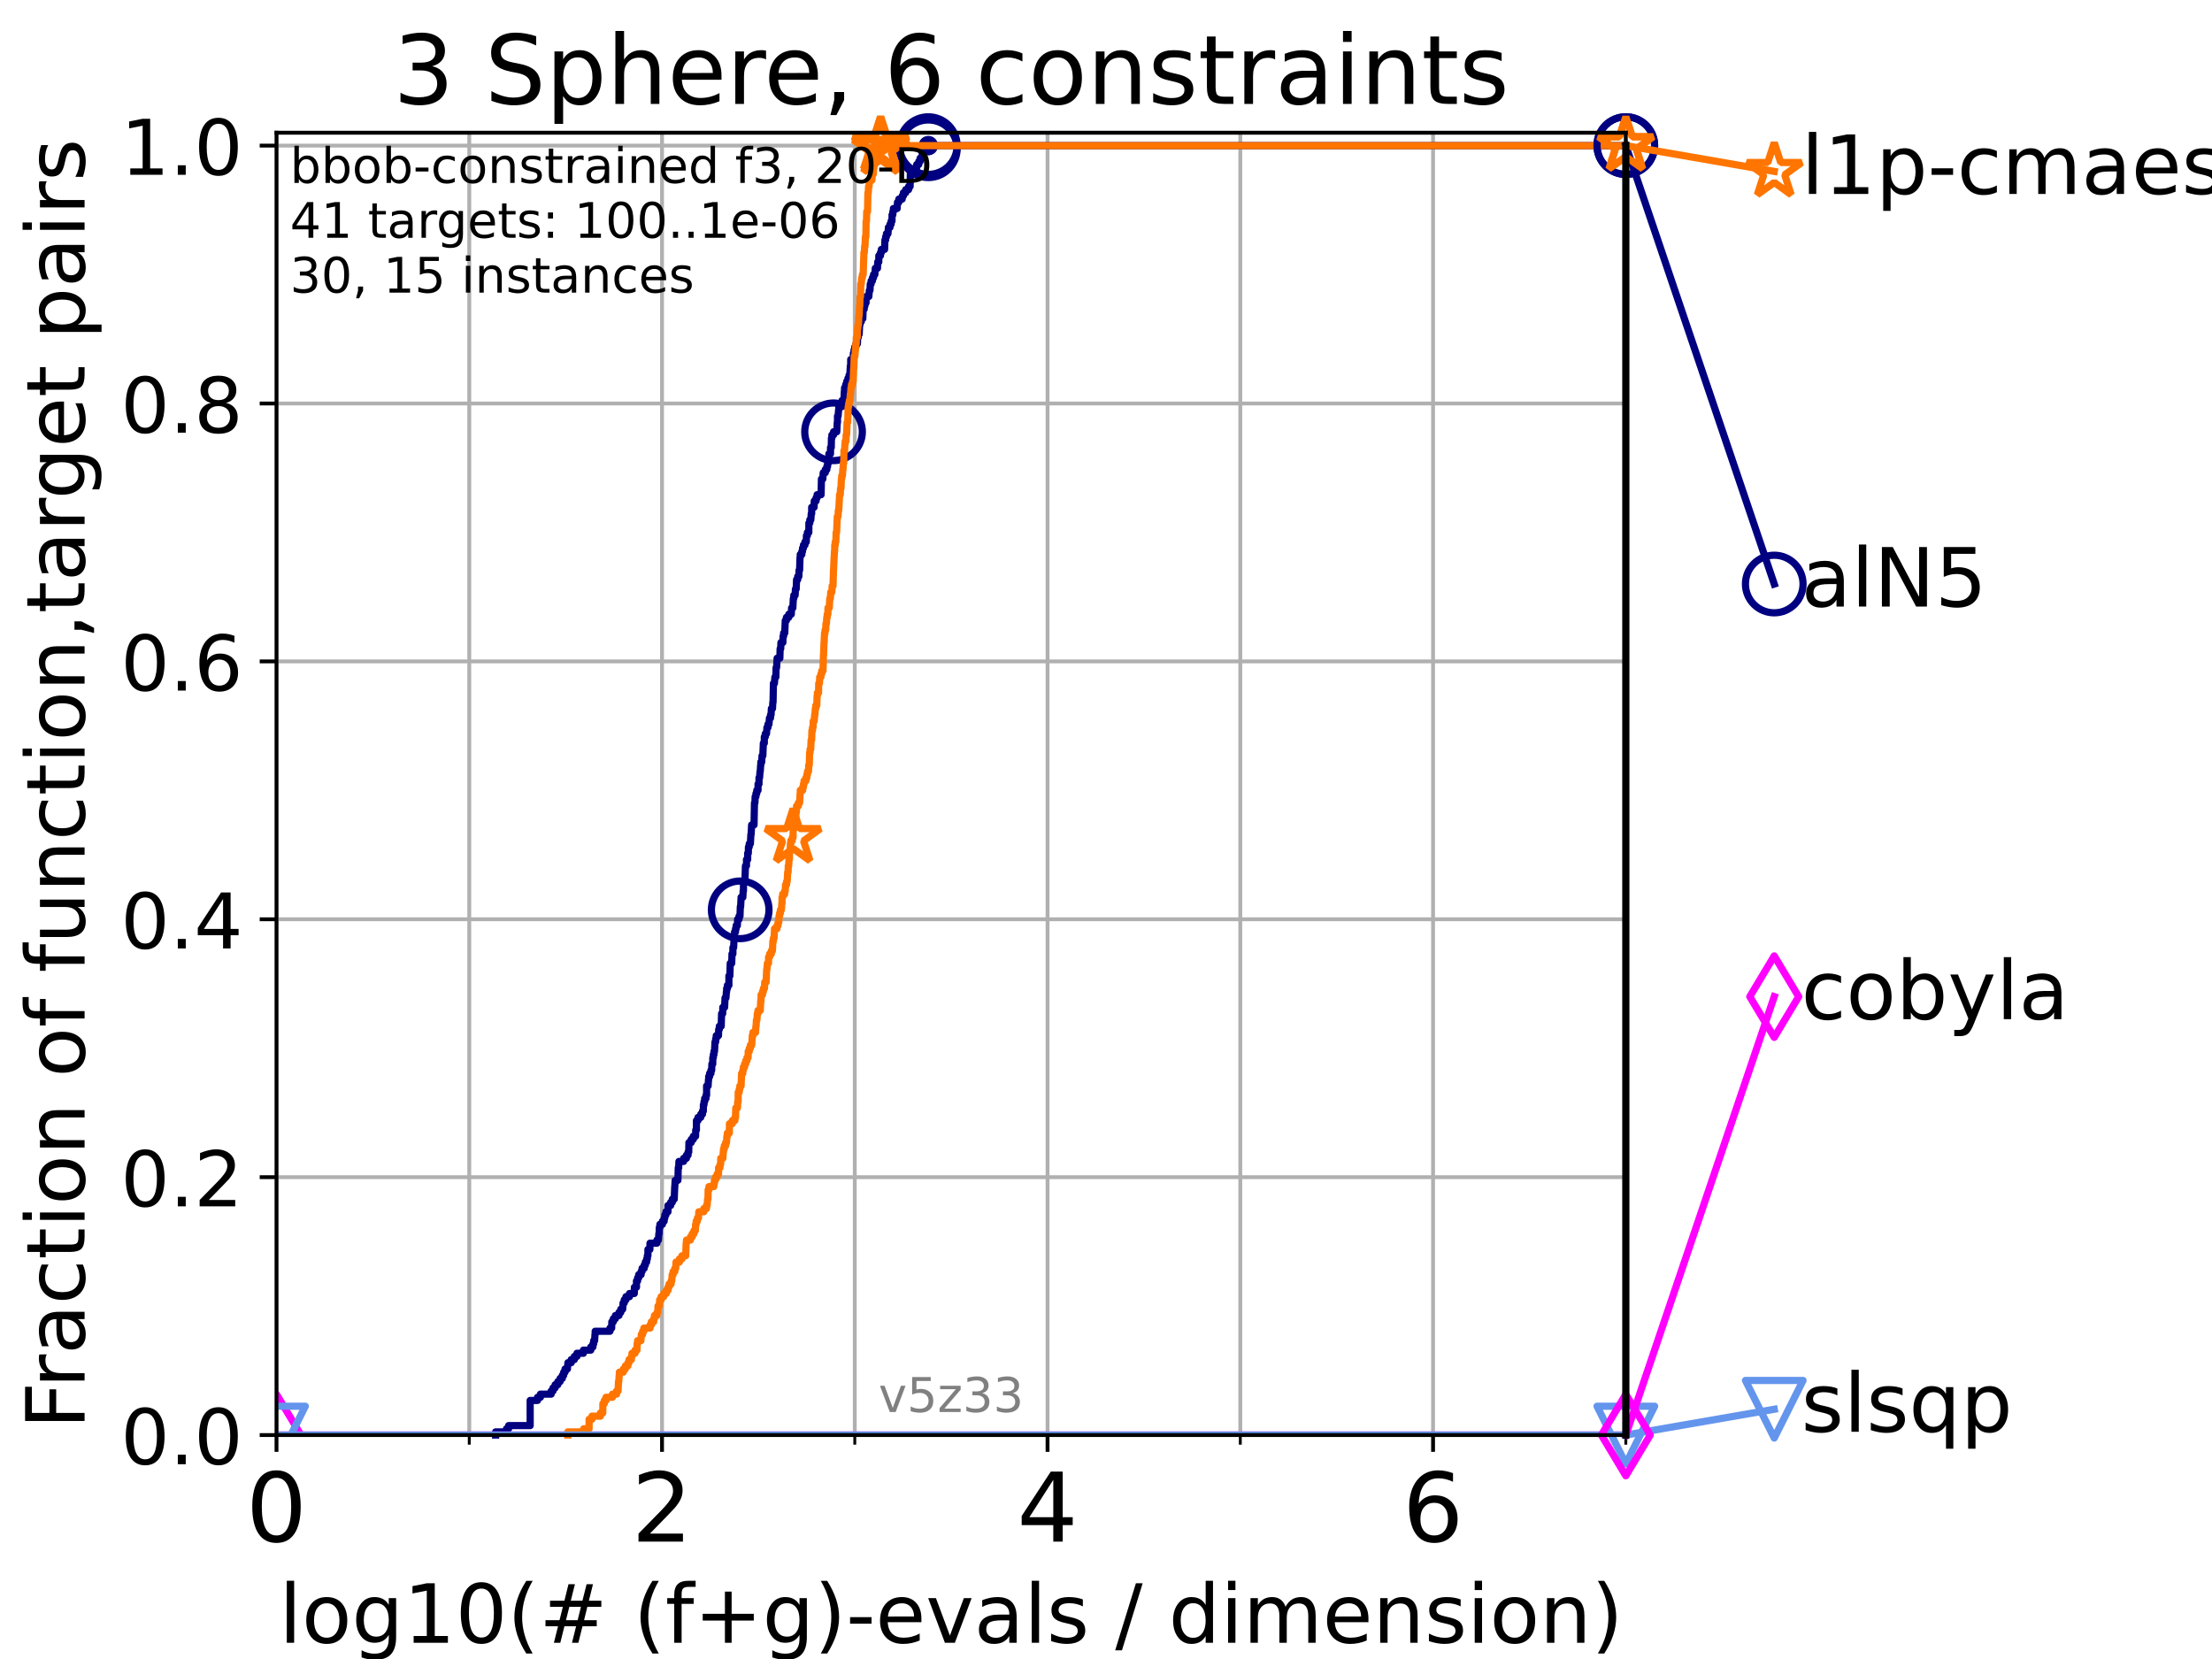 <?xml version="1.0" encoding="utf-8" standalone="no"?>
<!DOCTYPE svg PUBLIC "-//W3C//DTD SVG 1.1//EN"
  "http://www.w3.org/Graphics/SVG/1.1/DTD/svg11.dtd">
<!-- Created with matplotlib (https://matplotlib.org/) -->
<svg height="345.6pt" version="1.1" viewBox="0 0 460.8 345.6" width="460.8pt" xmlns="http://www.w3.org/2000/svg" xmlns:xlink="http://www.w3.org/1999/xlink">
 <defs>
  <style type="text/css">*{stroke-linecap:butt;stroke-linejoin:round;}</style>
 </defs>
 <g id="figure_1">
  <g id="patch_1">
   <path d="M 0 345.6 
L 460.8 345.6 
L 460.8 0 
L 0 0 
z
" style="fill:#ffffff;"/>
  </g>
  <g id="axes_1">
   <g id="patch_2">
    <path d="M 57.6 298.944 
L 338.688 298.944 
L 338.688 27.648 
L 57.6 27.648 
z
" style="fill:#ffffff;"/>
   </g>
   <g id="matplotlib.axis_1">
    <g id="xtick_1">
     <g id="line2d_1">
      <path clip-path="url(#pa2df0888f0)" d="M 57.6 298.944 
L 57.6 27.648 
" style="fill:none;stroke:#b0b0b0;stroke-linecap:square;stroke-width:0.8;"/>
     </g>
     <g id="line2d_2">
      <defs>
       <path d="M 0 0 
L 0 3.5 
" id="m347b33b85c" style="stroke:#000000;stroke-width:0.8;"/>
      </defs>
      <g>
       <use style="stroke:#000000;stroke-width:0.8;" x="57.6" xlink:href="#m347b33b85c" y="298.944"/>
      </g>
     </g>
     <g id="text_1">
      <!-- 0 -->
      <g transform="translate(51.237 321.141)scale(0.2 -0.2)">
       <defs>
        <path d="M 31.781 66.406 
Q 24.172 66.406 20.328 58.906 
Q 16.5 51.422 16.5 36.375 
Q 16.5 21.391 20.328 13.891 
Q 24.172 6.391 31.781 6.391 
Q 39.453 6.391 43.281 13.891 
Q 47.125 21.391 47.125 36.375 
Q 47.125 51.422 43.281 58.906 
Q 39.453 66.406 31.781 66.406 
z
M 31.781 74.219 
Q 44.047 74.219 50.516 64.516 
Q 56.984 54.828 56.984 36.375 
Q 56.984 17.969 50.516 8.266 
Q 44.047 -1.422 31.781 -1.422 
Q 19.531 -1.422 13.062 8.266 
Q 6.594 17.969 6.594 36.375 
Q 6.594 54.828 13.062 64.516 
Q 19.531 74.219 31.781 74.219 
z
" id="DejaVuSans-48"/>
       </defs>
       <use xlink:href="#DejaVuSans-48"/>
      </g>
     </g>
    </g>
    <g id="xtick_2">
     <g id="line2d_3">
      <path clip-path="url(#pa2df0888f0)" d="M 137.911 298.944 
L 137.911 27.648 
" style="fill:none;stroke:#b0b0b0;stroke-linecap:square;stroke-width:0.8;"/>
     </g>
     <g id="line2d_4">
      <g>
       <use style="stroke:#000000;stroke-width:0.8;" x="137.911" xlink:href="#m347b33b85c" y="298.944"/>
      </g>
     </g>
     <g id="text_2">
      <!-- 2 -->
      <g transform="translate(131.548 321.141)scale(0.2 -0.2)">
       <defs>
        <path d="M 19.188 8.297 
L 53.609 8.297 
L 53.609 0 
L 7.328 0 
L 7.328 8.297 
Q 12.938 14.109 22.625 23.891 
Q 32.328 33.688 34.812 36.531 
Q 39.547 41.844 41.422 45.531 
Q 43.312 49.219 43.312 52.781 
Q 43.312 58.594 39.234 62.25 
Q 35.156 65.922 28.609 65.922 
Q 23.969 65.922 18.812 64.312 
Q 13.672 62.703 7.812 59.422 
L 7.812 69.391 
Q 13.766 71.781 18.938 73 
Q 24.125 74.219 28.422 74.219 
Q 39.75 74.219 46.484 68.547 
Q 53.219 62.891 53.219 53.422 
Q 53.219 48.922 51.531 44.891 
Q 49.859 40.875 45.406 35.406 
Q 44.188 33.984 37.641 27.219 
Q 31.109 20.453 19.188 8.297 
z
" id="DejaVuSans-50"/>
       </defs>
       <use xlink:href="#DejaVuSans-50"/>
      </g>
     </g>
    </g>
    <g id="xtick_3">
     <g id="line2d_5">
      <path clip-path="url(#pa2df0888f0)" d="M 218.222 298.944 
L 218.222 27.648 
" style="fill:none;stroke:#b0b0b0;stroke-linecap:square;stroke-width:0.8;"/>
     </g>
     <g id="line2d_6">
      <g>
       <use style="stroke:#000000;stroke-width:0.8;" x="218.222" xlink:href="#m347b33b85c" y="298.944"/>
      </g>
     </g>
     <g id="text_3">
      <!-- 4 -->
      <g transform="translate(211.859 321.141)scale(0.2 -0.2)">
       <defs>
        <path d="M 37.797 64.312 
L 12.891 25.391 
L 37.797 25.391 
z
M 35.203 72.906 
L 47.609 72.906 
L 47.609 25.391 
L 58.016 25.391 
L 58.016 17.188 
L 47.609 17.188 
L 47.609 0 
L 37.797 0 
L 37.797 17.188 
L 4.891 17.188 
L 4.891 26.703 
z
" id="DejaVuSans-52"/>
       </defs>
       <use xlink:href="#DejaVuSans-52"/>
      </g>
     </g>
    </g>
    <g id="xtick_4">
     <g id="line2d_7">
      <path clip-path="url(#pa2df0888f0)" d="M 298.533 298.944 
L 298.533 27.648 
" style="fill:none;stroke:#b0b0b0;stroke-linecap:square;stroke-width:0.8;"/>
     </g>
     <g id="line2d_8">
      <g>
       <use style="stroke:#000000;stroke-width:0.8;" x="298.533" xlink:href="#m347b33b85c" y="298.944"/>
      </g>
     </g>
     <g id="text_4">
      <!-- 6 -->
      <g transform="translate(292.17 321.141)scale(0.2 -0.2)">
       <defs>
        <path d="M 33.016 40.375 
Q 26.375 40.375 22.484 35.828 
Q 18.609 31.297 18.609 23.391 
Q 18.609 15.531 22.484 10.953 
Q 26.375 6.391 33.016 6.391 
Q 39.656 6.391 43.531 10.953 
Q 47.406 15.531 47.406 23.391 
Q 47.406 31.297 43.531 35.828 
Q 39.656 40.375 33.016 40.375 
z
M 52.594 71.297 
L 52.594 62.312 
Q 48.875 64.062 45.094 64.984 
Q 41.312 65.922 37.594 65.922 
Q 27.828 65.922 22.672 59.328 
Q 17.531 52.734 16.797 39.406 
Q 19.672 43.656 24.016 45.922 
Q 28.375 48.188 33.594 48.188 
Q 44.578 48.188 50.953 41.516 
Q 57.328 34.859 57.328 23.391 
Q 57.328 12.156 50.688 5.359 
Q 44.047 -1.422 33.016 -1.422 
Q 20.359 -1.422 13.672 8.266 
Q 6.984 17.969 6.984 36.375 
Q 6.984 53.656 15.188 63.938 
Q 23.391 74.219 37.203 74.219 
Q 40.922 74.219 44.703 73.484 
Q 48.484 72.75 52.594 71.297 
z
" id="DejaVuSans-54"/>
       </defs>
       <use xlink:href="#DejaVuSans-54"/>
      </g>
     </g>
    </g>
    <g id="xtick_5">
     <g id="line2d_9">
      <path clip-path="url(#pa2df0888f0)" d="M 97.755 298.944 
L 97.755 27.648 
" style="fill:none;stroke:#b0b0b0;stroke-linecap:square;stroke-width:0.8;"/>
     </g>
     <g id="line2d_10">
      <defs>
       <path d="M 0 0 
L 0 2 
" id="m129019e360" style="stroke:#000000;stroke-width:0.6;"/>
      </defs>
      <g>
       <use style="stroke:#000000;stroke-width:0.6;" x="97.755" xlink:href="#m129019e360" y="298.944"/>
      </g>
     </g>
    </g>
    <g id="xtick_6">
     <g id="line2d_11">
      <path clip-path="url(#pa2df0888f0)" d="M 178.066 298.944 
L 178.066 27.648 
" style="fill:none;stroke:#b0b0b0;stroke-linecap:square;stroke-width:0.8;"/>
     </g>
     <g id="line2d_12">
      <g>
       <use style="stroke:#000000;stroke-width:0.6;" x="178.066" xlink:href="#m129019e360" y="298.944"/>
      </g>
     </g>
    </g>
    <g id="xtick_7">
     <g id="line2d_13">
      <path clip-path="url(#pa2df0888f0)" d="M 258.377 298.944 
L 258.377 27.648 
" style="fill:none;stroke:#b0b0b0;stroke-linecap:square;stroke-width:0.8;"/>
     </g>
     <g id="line2d_14">
      <g>
       <use style="stroke:#000000;stroke-width:0.6;" x="258.377" xlink:href="#m129019e360" y="298.944"/>
      </g>
     </g>
    </g>
    <g id="xtick_8">
     <g id="line2d_15">
      <path clip-path="url(#pa2df0888f0)" d="M 338.688 298.944 
L 338.688 27.648 
" style="fill:none;stroke:#b0b0b0;stroke-linecap:square;stroke-width:0.8;"/>
     </g>
     <g id="line2d_16">
      <g>
       <use style="stroke:#000000;stroke-width:0.6;" x="338.688" xlink:href="#m129019e360" y="298.944"/>
      </g>
     </g>
    </g>
    <g id="text_5">
     <!-- log10(# (f+g)-evals / dimension) -->
     <g transform="translate(58.145 342.218)scale(0.17 -0.17)">
      <defs>
       <path d="M 9.422 75.984 
L 18.406 75.984 
L 18.406 0 
L 9.422 0 
z
" id="DejaVuSans-108"/>
       <path d="M 30.609 48.391 
Q 23.391 48.391 19.188 42.75 
Q 14.984 37.109 14.984 27.297 
Q 14.984 17.484 19.156 11.844 
Q 23.344 6.203 30.609 6.203 
Q 37.797 6.203 41.984 11.859 
Q 46.188 17.531 46.188 27.297 
Q 46.188 37.016 41.984 42.703 
Q 37.797 48.391 30.609 48.391 
z
M 30.609 56 
Q 42.328 56 49.016 48.375 
Q 55.719 40.766 55.719 27.297 
Q 55.719 13.875 49.016 6.219 
Q 42.328 -1.422 30.609 -1.422 
Q 18.844 -1.422 12.172 6.219 
Q 5.516 13.875 5.516 27.297 
Q 5.516 40.766 12.172 48.375 
Q 18.844 56 30.609 56 
z
" id="DejaVuSans-111"/>
       <path d="M 45.406 27.984 
Q 45.406 37.75 41.375 43.109 
Q 37.359 48.484 30.078 48.484 
Q 22.859 48.484 18.828 43.109 
Q 14.797 37.75 14.797 27.984 
Q 14.797 18.266 18.828 12.891 
Q 22.859 7.516 30.078 7.516 
Q 37.359 7.516 41.375 12.891 
Q 45.406 18.266 45.406 27.984 
z
M 54.391 6.781 
Q 54.391 -7.172 48.188 -13.984 
Q 42 -20.797 29.203 -20.797 
Q 24.469 -20.797 20.266 -20.094 
Q 16.062 -19.391 12.109 -17.922 
L 12.109 -9.188 
Q 16.062 -11.328 19.922 -12.344 
Q 23.781 -13.375 27.781 -13.375 
Q 36.625 -13.375 41.016 -8.766 
Q 45.406 -4.156 45.406 5.172 
L 45.406 9.625 
Q 42.625 4.781 38.281 2.391 
Q 33.938 0 27.875 0 
Q 17.828 0 11.672 7.656 
Q 5.516 15.328 5.516 27.984 
Q 5.516 40.672 11.672 48.328 
Q 17.828 56 27.875 56 
Q 33.938 56 38.281 53.609 
Q 42.625 51.219 45.406 46.391 
L 45.406 54.688 
L 54.391 54.688 
z
" id="DejaVuSans-103"/>
       <path d="M 12.406 8.297 
L 28.516 8.297 
L 28.516 63.922 
L 10.984 60.406 
L 10.984 69.391 
L 28.422 72.906 
L 38.281 72.906 
L 38.281 8.297 
L 54.391 8.297 
L 54.391 0 
L 12.406 0 
z
" id="DejaVuSans-49"/>
       <path d="M 31 75.875 
Q 24.469 64.656 21.281 53.656 
Q 18.109 42.672 18.109 31.391 
Q 18.109 20.125 21.312 9.062 
Q 24.516 -2 31 -13.188 
L 23.188 -13.188 
Q 15.875 -1.703 12.234 9.375 
Q 8.594 20.453 8.594 31.391 
Q 8.594 42.281 12.203 53.312 
Q 15.828 64.359 23.188 75.875 
z
" id="DejaVuSans-40"/>
       <path d="M 51.125 44 
L 36.922 44 
L 32.812 27.688 
L 47.125 27.688 
z
M 43.797 71.781 
L 38.719 51.516 
L 52.984 51.516 
L 58.109 71.781 
L 65.922 71.781 
L 60.891 51.516 
L 76.125 51.516 
L 76.125 44 
L 58.984 44 
L 54.984 27.688 
L 70.516 27.688 
L 70.516 20.219 
L 53.078 20.219 
L 48 0 
L 40.188 0 
L 45.219 20.219 
L 30.906 20.219 
L 25.875 0 
L 18.016 0 
L 23.094 20.219 
L 7.719 20.219 
L 7.719 27.688 
L 24.906 27.688 
L 29 44 
L 13.281 44 
L 13.281 51.516 
L 30.906 51.516 
L 35.891 71.781 
z
" id="DejaVuSans-35"/>
       <path id="DejaVuSans-32"/>
       <path d="M 37.109 75.984 
L 37.109 68.5 
L 28.516 68.5 
Q 23.688 68.5 21.797 66.547 
Q 19.922 64.594 19.922 59.516 
L 19.922 54.688 
L 34.719 54.688 
L 34.719 47.703 
L 19.922 47.703 
L 19.922 0 
L 10.891 0 
L 10.891 47.703 
L 2.297 47.703 
L 2.297 54.688 
L 10.891 54.688 
L 10.891 58.5 
Q 10.891 67.625 15.141 71.797 
Q 19.391 75.984 28.609 75.984 
z
" id="DejaVuSans-102"/>
       <path d="M 46 62.703 
L 46 35.5 
L 73.188 35.5 
L 73.188 27.203 
L 46 27.203 
L 46 0 
L 37.797 0 
L 37.797 27.203 
L 10.594 27.203 
L 10.594 35.5 
L 37.797 35.5 
L 37.797 62.703 
z
" id="DejaVuSans-43"/>
       <path d="M 8.016 75.875 
L 15.828 75.875 
Q 23.141 64.359 26.781 53.312 
Q 30.422 42.281 30.422 31.391 
Q 30.422 20.453 26.781 9.375 
Q 23.141 -1.703 15.828 -13.188 
L 8.016 -13.188 
Q 14.5 -2 17.703 9.062 
Q 20.906 20.125 20.906 31.391 
Q 20.906 42.672 17.703 53.656 
Q 14.5 64.656 8.016 75.875 
z
" id="DejaVuSans-41"/>
       <path d="M 4.891 31.391 
L 31.203 31.391 
L 31.203 23.391 
L 4.891 23.391 
z
" id="DejaVuSans-45"/>
       <path d="M 56.203 29.594 
L 56.203 25.203 
L 14.891 25.203 
Q 15.484 15.922 20.484 11.062 
Q 25.484 6.203 34.422 6.203 
Q 39.594 6.203 44.453 7.469 
Q 49.312 8.734 54.109 11.281 
L 54.109 2.781 
Q 49.266 0.734 44.188 -0.344 
Q 39.109 -1.422 33.891 -1.422 
Q 20.797 -1.422 13.156 6.188 
Q 5.516 13.812 5.516 26.812 
Q 5.516 40.234 12.766 48.109 
Q 20.016 56 32.328 56 
Q 43.359 56 49.781 48.891 
Q 56.203 41.797 56.203 29.594 
z
M 47.219 32.234 
Q 47.125 39.594 43.094 43.984 
Q 39.062 48.391 32.422 48.391 
Q 24.906 48.391 20.391 44.141 
Q 15.875 39.891 15.188 32.172 
z
" id="DejaVuSans-101"/>
       <path d="M 2.984 54.688 
L 12.5 54.688 
L 29.594 8.797 
L 46.688 54.688 
L 56.203 54.688 
L 35.688 0 
L 23.484 0 
z
" id="DejaVuSans-118"/>
       <path d="M 34.281 27.484 
Q 23.391 27.484 19.188 25 
Q 14.984 22.516 14.984 16.5 
Q 14.984 11.719 18.141 8.906 
Q 21.297 6.109 26.703 6.109 
Q 34.188 6.109 38.703 11.406 
Q 43.219 16.703 43.219 25.484 
L 43.219 27.484 
z
M 52.203 31.203 
L 52.203 0 
L 43.219 0 
L 43.219 8.297 
Q 40.141 3.328 35.547 0.953 
Q 30.953 -1.422 24.312 -1.422 
Q 15.922 -1.422 10.953 3.297 
Q 6 8.016 6 15.922 
Q 6 25.141 12.172 29.828 
Q 18.359 34.516 30.609 34.516 
L 43.219 34.516 
L 43.219 35.406 
Q 43.219 41.609 39.141 45 
Q 35.062 48.391 27.688 48.391 
Q 23 48.391 18.547 47.266 
Q 14.109 46.141 10.016 43.891 
L 10.016 52.203 
Q 14.938 54.109 19.578 55.047 
Q 24.219 56 28.609 56 
Q 40.484 56 46.344 49.844 
Q 52.203 43.703 52.203 31.203 
z
" id="DejaVuSans-97"/>
       <path d="M 44.281 53.078 
L 44.281 44.578 
Q 40.484 46.531 36.375 47.5 
Q 32.281 48.484 27.875 48.484 
Q 21.188 48.484 17.844 46.438 
Q 14.5 44.391 14.5 40.281 
Q 14.5 37.156 16.891 35.375 
Q 19.281 33.594 26.516 31.984 
L 29.594 31.297 
Q 39.156 29.25 43.188 25.516 
Q 47.219 21.781 47.219 15.094 
Q 47.219 7.469 41.188 3.016 
Q 35.156 -1.422 24.609 -1.422 
Q 20.219 -1.422 15.453 -0.562 
Q 10.688 0.297 5.422 2 
L 5.422 11.281 
Q 10.406 8.688 15.234 7.391 
Q 20.062 6.109 24.812 6.109 
Q 31.156 6.109 34.562 8.281 
Q 37.984 10.453 37.984 14.406 
Q 37.984 18.062 35.516 20.016 
Q 33.062 21.969 24.703 23.781 
L 21.578 24.516 
Q 13.234 26.266 9.516 29.906 
Q 5.812 33.547 5.812 39.891 
Q 5.812 47.609 11.281 51.797 
Q 16.75 56 26.812 56 
Q 31.781 56 36.172 55.266 
Q 40.578 54.547 44.281 53.078 
z
" id="DejaVuSans-115"/>
       <path d="M 25.391 72.906 
L 33.688 72.906 
L 8.297 -9.281 
L 0 -9.281 
z
" id="DejaVuSans-47"/>
       <path d="M 45.406 46.391 
L 45.406 75.984 
L 54.391 75.984 
L 54.391 0 
L 45.406 0 
L 45.406 8.203 
Q 42.578 3.328 38.25 0.953 
Q 33.938 -1.422 27.875 -1.422 
Q 17.969 -1.422 11.734 6.484 
Q 5.516 14.406 5.516 27.297 
Q 5.516 40.188 11.734 48.094 
Q 17.969 56 27.875 56 
Q 33.938 56 38.25 53.625 
Q 42.578 51.266 45.406 46.391 
z
M 14.797 27.297 
Q 14.797 17.391 18.875 11.75 
Q 22.953 6.109 30.078 6.109 
Q 37.203 6.109 41.297 11.75 
Q 45.406 17.391 45.406 27.297 
Q 45.406 37.203 41.297 42.844 
Q 37.203 48.484 30.078 48.484 
Q 22.953 48.484 18.875 42.844 
Q 14.797 37.203 14.797 27.297 
z
" id="DejaVuSans-100"/>
       <path d="M 9.422 54.688 
L 18.406 54.688 
L 18.406 0 
L 9.422 0 
z
M 9.422 75.984 
L 18.406 75.984 
L 18.406 64.594 
L 9.422 64.594 
z
" id="DejaVuSans-105"/>
       <path d="M 52 44.188 
Q 55.375 50.25 60.062 53.125 
Q 64.75 56 71.094 56 
Q 79.641 56 84.281 50.016 
Q 88.922 44.047 88.922 33.016 
L 88.922 0 
L 79.891 0 
L 79.891 32.719 
Q 79.891 40.578 77.094 44.375 
Q 74.312 48.188 68.609 48.188 
Q 61.625 48.188 57.562 43.547 
Q 53.516 38.922 53.516 30.906 
L 53.516 0 
L 44.484 0 
L 44.484 32.719 
Q 44.484 40.625 41.703 44.406 
Q 38.922 48.188 33.109 48.188 
Q 26.219 48.188 22.156 43.531 
Q 18.109 38.875 18.109 30.906 
L 18.109 0 
L 9.078 0 
L 9.078 54.688 
L 18.109 54.688 
L 18.109 46.188 
Q 21.188 51.219 25.484 53.609 
Q 29.781 56 35.688 56 
Q 41.656 56 45.828 52.969 
Q 50 49.953 52 44.188 
z
" id="DejaVuSans-109"/>
       <path d="M 54.891 33.016 
L 54.891 0 
L 45.906 0 
L 45.906 32.719 
Q 45.906 40.484 42.875 44.328 
Q 39.844 48.188 33.797 48.188 
Q 26.516 48.188 22.312 43.547 
Q 18.109 38.922 18.109 30.906 
L 18.109 0 
L 9.078 0 
L 9.078 54.688 
L 18.109 54.688 
L 18.109 46.188 
Q 21.344 51.125 25.703 53.562 
Q 30.078 56 35.797 56 
Q 45.219 56 50.047 50.172 
Q 54.891 44.344 54.891 33.016 
z
" id="DejaVuSans-110"/>
      </defs>
      <use xlink:href="#DejaVuSans-108"/>
      <use x="27.783" xlink:href="#DejaVuSans-111"/>
      <use x="88.965" xlink:href="#DejaVuSans-103"/>
      <use x="152.441" xlink:href="#DejaVuSans-49"/>
      <use x="216.064" xlink:href="#DejaVuSans-48"/>
      <use x="279.688" xlink:href="#DejaVuSans-40"/>
      <use x="318.701" xlink:href="#DejaVuSans-35"/>
      <use x="402.49" xlink:href="#DejaVuSans-32"/>
      <use x="434.277" xlink:href="#DejaVuSans-40"/>
      <use x="473.291" xlink:href="#DejaVuSans-102"/>
      <use x="508.496" xlink:href="#DejaVuSans-43"/>
      <use x="592.285" xlink:href="#DejaVuSans-103"/>
      <use x="655.762" xlink:href="#DejaVuSans-41"/>
      <use x="694.775" xlink:href="#DejaVuSans-45"/>
      <use x="730.859" xlink:href="#DejaVuSans-101"/>
      <use x="792.383" xlink:href="#DejaVuSans-118"/>
      <use x="851.562" xlink:href="#DejaVuSans-97"/>
      <use x="912.842" xlink:href="#DejaVuSans-108"/>
      <use x="940.625" xlink:href="#DejaVuSans-115"/>
      <use x="992.725" xlink:href="#DejaVuSans-32"/>
      <use x="1024.512" xlink:href="#DejaVuSans-47"/>
      <use x="1058.203" xlink:href="#DejaVuSans-32"/>
      <use x="1089.99" xlink:href="#DejaVuSans-100"/>
      <use x="1153.467" xlink:href="#DejaVuSans-105"/>
      <use x="1181.25" xlink:href="#DejaVuSans-109"/>
      <use x="1278.662" xlink:href="#DejaVuSans-101"/>
      <use x="1340.186" xlink:href="#DejaVuSans-110"/>
      <use x="1403.564" xlink:href="#DejaVuSans-115"/>
      <use x="1455.664" xlink:href="#DejaVuSans-105"/>
      <use x="1483.447" xlink:href="#DejaVuSans-111"/>
      <use x="1544.629" xlink:href="#DejaVuSans-110"/>
      <use x="1608.008" xlink:href="#DejaVuSans-41"/>
     </g>
    </g>
   </g>
   <g id="matplotlib.axis_2">
    <g id="ytick_1">
     <g id="line2d_17">
      <path clip-path="url(#pa2df0888f0)" d="M 57.6 298.944 
L 338.688 298.944 
" style="fill:none;stroke:#b0b0b0;stroke-linecap:square;stroke-width:0.8;"/>
     </g>
     <g id="line2d_18">
      <defs>
       <path d="M 0 0 
L -3.5 0 
" id="m259b91254d" style="stroke:#000000;stroke-width:0.8;"/>
      </defs>
      <g>
       <use style="stroke:#000000;stroke-width:0.8;" x="57.6" xlink:href="#m259b91254d" y="298.944"/>
      </g>
     </g>
     <g id="text_6">
      <!-- 0.0 -->
      <g transform="translate(25.155 305.023)scale(0.16 -0.16)">
       <defs>
        <path d="M 10.688 12.406 
L 21 12.406 
L 21 0 
L 10.688 0 
z
" id="DejaVuSans-46"/>
       </defs>
       <use xlink:href="#DejaVuSans-48"/>
       <use x="63.623" xlink:href="#DejaVuSans-46"/>
       <use x="95.41" xlink:href="#DejaVuSans-48"/>
      </g>
     </g>
    </g>
    <g id="ytick_2">
     <g id="line2d_19">
      <path clip-path="url(#pa2df0888f0)" d="M 57.6 245.222 
L 338.688 245.222 
" style="fill:none;stroke:#b0b0b0;stroke-linecap:square;stroke-width:0.8;"/>
     </g>
     <g id="line2d_20">
      <g>
       <use style="stroke:#000000;stroke-width:0.8;" x="57.6" xlink:href="#m259b91254d" y="245.222"/>
      </g>
     </g>
     <g id="text_7">
      <!-- 0.2 -->
      <g transform="translate(25.155 251.301)scale(0.16 -0.16)">
       <use xlink:href="#DejaVuSans-48"/>
       <use x="63.623" xlink:href="#DejaVuSans-46"/>
       <use x="95.41" xlink:href="#DejaVuSans-50"/>
      </g>
     </g>
    </g>
    <g id="ytick_3">
     <g id="line2d_21">
      <path clip-path="url(#pa2df0888f0)" d="M 57.6 191.5 
L 338.688 191.5 
" style="fill:none;stroke:#b0b0b0;stroke-linecap:square;stroke-width:0.8;"/>
     </g>
     <g id="line2d_22">
      <g>
       <use style="stroke:#000000;stroke-width:0.8;" x="57.6" xlink:href="#m259b91254d" y="191.5"/>
      </g>
     </g>
     <g id="text_8">
      <!-- 0.4 -->
      <g transform="translate(25.155 197.579)scale(0.16 -0.16)">
       <use xlink:href="#DejaVuSans-48"/>
       <use x="63.623" xlink:href="#DejaVuSans-46"/>
       <use x="95.41" xlink:href="#DejaVuSans-52"/>
      </g>
     </g>
    </g>
    <g id="ytick_4">
     <g id="line2d_23">
      <path clip-path="url(#pa2df0888f0)" d="M 57.6 137.778 
L 338.688 137.778 
" style="fill:none;stroke:#b0b0b0;stroke-linecap:square;stroke-width:0.8;"/>
     </g>
     <g id="line2d_24">
      <g>
       <use style="stroke:#000000;stroke-width:0.8;" x="57.6" xlink:href="#m259b91254d" y="137.778"/>
      </g>
     </g>
     <g id="text_9">
      <!-- 0.6 -->
      <g transform="translate(25.155 143.857)scale(0.16 -0.16)">
       <use xlink:href="#DejaVuSans-48"/>
       <use x="63.623" xlink:href="#DejaVuSans-46"/>
       <use x="95.41" xlink:href="#DejaVuSans-54"/>
      </g>
     </g>
    </g>
    <g id="ytick_5">
     <g id="line2d_25">
      <path clip-path="url(#pa2df0888f0)" d="M 57.6 84.056 
L 338.688 84.056 
" style="fill:none;stroke:#b0b0b0;stroke-linecap:square;stroke-width:0.8;"/>
     </g>
     <g id="line2d_26">
      <g>
       <use style="stroke:#000000;stroke-width:0.8;" x="57.6" xlink:href="#m259b91254d" y="84.056"/>
      </g>
     </g>
     <g id="text_10">
      <!-- 0.8 -->
      <g transform="translate(25.155 90.135)scale(0.16 -0.16)">
       <defs>
        <path d="M 31.781 34.625 
Q 24.75 34.625 20.719 30.859 
Q 16.703 27.094 16.703 20.516 
Q 16.703 13.922 20.719 10.156 
Q 24.75 6.391 31.781 6.391 
Q 38.812 6.391 42.859 10.172 
Q 46.922 13.969 46.922 20.516 
Q 46.922 27.094 42.891 30.859 
Q 38.875 34.625 31.781 34.625 
z
M 21.922 38.812 
Q 15.578 40.375 12.031 44.719 
Q 8.5 49.078 8.5 55.328 
Q 8.5 64.062 14.719 69.141 
Q 20.953 74.219 31.781 74.219 
Q 42.672 74.219 48.875 69.141 
Q 55.078 64.062 55.078 55.328 
Q 55.078 49.078 51.531 44.719 
Q 48 40.375 41.703 38.812 
Q 48.828 37.156 52.797 32.312 
Q 56.781 27.484 56.781 20.516 
Q 56.781 9.906 50.312 4.234 
Q 43.844 -1.422 31.781 -1.422 
Q 19.734 -1.422 13.25 4.234 
Q 6.781 9.906 6.781 20.516 
Q 6.781 27.484 10.781 32.312 
Q 14.797 37.156 21.922 38.812 
z
M 18.312 54.391 
Q 18.312 48.734 21.844 45.562 
Q 25.391 42.391 31.781 42.391 
Q 38.141 42.391 41.719 45.562 
Q 45.312 48.734 45.312 54.391 
Q 45.312 60.062 41.719 63.234 
Q 38.141 66.406 31.781 66.406 
Q 25.391 66.406 21.844 63.234 
Q 18.312 60.062 18.312 54.391 
z
" id="DejaVuSans-56"/>
       </defs>
       <use xlink:href="#DejaVuSans-48"/>
       <use x="63.623" xlink:href="#DejaVuSans-46"/>
       <use x="95.41" xlink:href="#DejaVuSans-56"/>
      </g>
     </g>
    </g>
    <g id="ytick_6">
     <g id="line2d_27">
      <path clip-path="url(#pa2df0888f0)" d="M 57.6 30.334 
L 338.688 30.334 
" style="fill:none;stroke:#b0b0b0;stroke-linecap:square;stroke-width:0.8;"/>
     </g>
     <g id="line2d_28">
      <g>
       <use style="stroke:#000000;stroke-width:0.8;" x="57.6" xlink:href="#m259b91254d" y="30.334"/>
      </g>
     </g>
     <g id="text_11">
      <!-- 1.0 -->
      <g transform="translate(25.155 36.413)scale(0.16 -0.16)">
       <use xlink:href="#DejaVuSans-49"/>
       <use x="63.623" xlink:href="#DejaVuSans-46"/>
       <use x="95.41" xlink:href="#DejaVuSans-48"/>
      </g>
     </g>
    </g>
    <g id="text_12">
     <!-- Fraction of function,target pairs -->
     <g transform="translate(17.62 297.681)rotate(-90)scale(0.17 -0.17)">
      <defs>
       <path d="M 9.812 72.906 
L 51.703 72.906 
L 51.703 64.594 
L 19.672 64.594 
L 19.672 43.109 
L 48.578 43.109 
L 48.578 34.812 
L 19.672 34.812 
L 19.672 0 
L 9.812 0 
z
" id="DejaVuSans-70"/>
       <path d="M 41.109 46.297 
Q 39.594 47.172 37.812 47.578 
Q 36.031 48 33.891 48 
Q 26.266 48 22.188 43.047 
Q 18.109 38.094 18.109 28.812 
L 18.109 0 
L 9.078 0 
L 9.078 54.688 
L 18.109 54.688 
L 18.109 46.188 
Q 20.953 51.172 25.484 53.578 
Q 30.031 56 36.531 56 
Q 37.453 56 38.578 55.875 
Q 39.703 55.766 41.062 55.516 
z
" id="DejaVuSans-114"/>
       <path d="M 48.781 52.594 
L 48.781 44.188 
Q 44.969 46.297 41.141 47.344 
Q 37.312 48.391 33.406 48.391 
Q 24.656 48.391 19.812 42.844 
Q 14.984 37.312 14.984 27.297 
Q 14.984 17.281 19.812 11.734 
Q 24.656 6.203 33.406 6.203 
Q 37.312 6.203 41.141 7.25 
Q 44.969 8.297 48.781 10.406 
L 48.781 2.094 
Q 45.016 0.344 40.984 -0.531 
Q 36.969 -1.422 32.422 -1.422 
Q 20.062 -1.422 12.781 6.344 
Q 5.516 14.109 5.516 27.297 
Q 5.516 40.672 12.859 48.328 
Q 20.219 56 33.016 56 
Q 37.156 56 41.109 55.141 
Q 45.062 54.297 48.781 52.594 
z
" id="DejaVuSans-99"/>
       <path d="M 18.312 70.219 
L 18.312 54.688 
L 36.812 54.688 
L 36.812 47.703 
L 18.312 47.703 
L 18.312 18.016 
Q 18.312 11.328 20.141 9.422 
Q 21.969 7.516 27.594 7.516 
L 36.812 7.516 
L 36.812 0 
L 27.594 0 
Q 17.188 0 13.234 3.875 
Q 9.281 7.766 9.281 18.016 
L 9.281 47.703 
L 2.688 47.703 
L 2.688 54.688 
L 9.281 54.688 
L 9.281 70.219 
z
" id="DejaVuSans-116"/>
       <path d="M 8.5 21.578 
L 8.5 54.688 
L 17.484 54.688 
L 17.484 21.922 
Q 17.484 14.156 20.5 10.266 
Q 23.531 6.391 29.594 6.391 
Q 36.859 6.391 41.078 11.031 
Q 45.312 15.672 45.312 23.688 
L 45.312 54.688 
L 54.297 54.688 
L 54.297 0 
L 45.312 0 
L 45.312 8.406 
Q 42.047 3.422 37.719 1 
Q 33.406 -1.422 27.688 -1.422 
Q 18.266 -1.422 13.375 4.438 
Q 8.5 10.297 8.5 21.578 
z
M 31.109 56 
z
" id="DejaVuSans-117"/>
       <path d="M 11.719 12.406 
L 22.016 12.406 
L 22.016 4 
L 14.016 -11.625 
L 7.719 -11.625 
L 11.719 4 
z
" id="DejaVuSans-44"/>
       <path d="M 18.109 8.203 
L 18.109 -20.797 
L 9.078 -20.797 
L 9.078 54.688 
L 18.109 54.688 
L 18.109 46.391 
Q 20.953 51.266 25.266 53.625 
Q 29.594 56 35.594 56 
Q 45.562 56 51.781 48.094 
Q 58.016 40.188 58.016 27.297 
Q 58.016 14.406 51.781 6.484 
Q 45.562 -1.422 35.594 -1.422 
Q 29.594 -1.422 25.266 0.953 
Q 20.953 3.328 18.109 8.203 
z
M 48.688 27.297 
Q 48.688 37.203 44.609 42.844 
Q 40.531 48.484 33.406 48.484 
Q 26.266 48.484 22.188 42.844 
Q 18.109 37.203 18.109 27.297 
Q 18.109 17.391 22.188 11.75 
Q 26.266 6.109 33.406 6.109 
Q 40.531 6.109 44.609 11.75 
Q 48.688 17.391 48.688 27.297 
z
" id="DejaVuSans-112"/>
      </defs>
      <use xlink:href="#DejaVuSans-70"/>
      <use x="50.27" xlink:href="#DejaVuSans-114"/>
      <use x="91.383" xlink:href="#DejaVuSans-97"/>
      <use x="152.662" xlink:href="#DejaVuSans-99"/>
      <use x="207.643" xlink:href="#DejaVuSans-116"/>
      <use x="246.852" xlink:href="#DejaVuSans-105"/>
      <use x="274.635" xlink:href="#DejaVuSans-111"/>
      <use x="335.816" xlink:href="#DejaVuSans-110"/>
      <use x="399.195" xlink:href="#DejaVuSans-32"/>
      <use x="430.982" xlink:href="#DejaVuSans-111"/>
      <use x="492.164" xlink:href="#DejaVuSans-102"/>
      <use x="527.369" xlink:href="#DejaVuSans-32"/>
      <use x="559.156" xlink:href="#DejaVuSans-102"/>
      <use x="594.361" xlink:href="#DejaVuSans-117"/>
      <use x="657.74" xlink:href="#DejaVuSans-110"/>
      <use x="721.119" xlink:href="#DejaVuSans-99"/>
      <use x="776.1" xlink:href="#DejaVuSans-116"/>
      <use x="815.309" xlink:href="#DejaVuSans-105"/>
      <use x="843.092" xlink:href="#DejaVuSans-111"/>
      <use x="904.273" xlink:href="#DejaVuSans-110"/>
      <use x="967.652" xlink:href="#DejaVuSans-44"/>
      <use x="999.439" xlink:href="#DejaVuSans-116"/>
      <use x="1038.648" xlink:href="#DejaVuSans-97"/>
      <use x="1099.928" xlink:href="#DejaVuSans-114"/>
      <use x="1139.291" xlink:href="#DejaVuSans-103"/>
      <use x="1202.768" xlink:href="#DejaVuSans-101"/>
      <use x="1264.291" xlink:href="#DejaVuSans-116"/>
      <use x="1303.5" xlink:href="#DejaVuSans-32"/>
      <use x="1335.287" xlink:href="#DejaVuSans-112"/>
      <use x="1398.764" xlink:href="#DejaVuSans-97"/>
      <use x="1460.043" xlink:href="#DejaVuSans-105"/>
      <use x="1487.826" xlink:href="#DejaVuSans-114"/>
      <use x="1528.939" xlink:href="#DejaVuSans-115"/>
     </g>
    </g>
   </g>
   <g id="line2d_29">
    <defs>
     <path d="M 0 1.5 
C 0.398 1.5 0.779 1.342 1.061 1.061 
C 1.342 0.779 1.5 0.398 1.5 0 
C 1.5 -0.398 1.342 -0.779 1.061 -1.061 
C 0.779 -1.342 0.398 -1.5 0 -1.5 
C -0.398 -1.5 -0.779 -1.342 -1.061 -1.061 
C -1.342 -0.779 -1.5 -0.398 -1.5 0 
C -1.5 0.398 -1.342 0.779 -1.061 1.061 
C -0.779 1.342 -0.398 1.5 0 1.5 
z
" id="m437d502729" style="stroke:#000080;"/>
    </defs>
    <g>
     <use style="fill:#000080;stroke:#000080;" x="193.384" xlink:href="#m437d502729" y="30.334"/>
     <use style="fill:#000080;stroke:#000080;" x="193.384" xlink:href="#m437d502729" y="30.334"/>
    </g>
   </g>
   <g id="line2d_30">
    <path d="M 103.246 298.944 
L 103.246 298.289 
L 105.51 298.289 
L 105.51 297.634 
L 105.952 297.634 
L 105.952 296.979 
L 110.443 296.979 
L 110.443 291.737 
L 111.975 291.737 
L 111.975 291.082 
L 112.581 291.082 
L 112.581 290.427 
L 114.817 290.427 
L 114.817 289.772 
L 115.206 289.772 
L 115.206 289.117 
L 115.649 289.117 
L 115.649 288.462 
L 116.203 288.462 
L 116.203 287.807 
L 116.68 287.807 
L 116.68 287.151 
L 117.145 287.151 
L 117.145 286.496 
L 117.43 286.496 
L 117.43 285.841 
L 117.71 285.841 
L 117.71 285.186 
L 118.203 285.186 
L 118.31 283.876 
L 118.994 283.876 
L 118.994 283.22 
L 119.652 283.22 
L 119.652 282.565 
L 120.191 282.565 
L 120.191 281.91 
L 121.535 281.91 
L 121.535 281.255 
L 123.071 281.255 
L 123.071 280.6 
L 123.514 280.6 
L 123.514 279.945 
L 123.673 279.945 
L 123.673 279.29 
L 123.869 279.29 
L 123.947 277.979 
L 123.985 277.979 
L 123.985 277.324 
L 127.068 277.324 
L 127.068 276.669 
L 127.421 276.669 
L 127.453 275.359 
L 127.768 275.359 
L 127.768 274.704 
L 128.199 274.704 
L 128.199 274.048 
L 128.944 274.048 
L 128.944 273.393 
L 129.319 273.393 
L 129.319 272.738 
L 129.714 272.738 
L 129.798 271.428 
L 130.046 271.428 
L 130.046 270.773 
L 130.398 270.773 
L 130.398 270.118 
L 131.134 270.118 
L 131.134 269.462 
L 132.133 269.462 
L 132.158 268.152 
L 132.589 268.152 
L 132.589 266.842 
L 132.824 266.842 
L 132.824 266.187 
L 133.056 266.187 
L 133.056 265.532 
L 133.555 265.532 
L 133.555 264.876 
L 133.756 264.876 
L 133.756 264.221 
L 134.193 264.221 
L 134.193 263.566 
L 134.429 263.566 
L 134.429 262.911 
L 134.703 262.911 
L 134.703 262.256 
L 134.849 262.256 
L 134.849 261.601 
L 134.974 261.601 
L 134.974 260.29 
L 135.382 260.29 
L 135.402 258.98 
L 136.85 258.98 
L 136.85 258.325 
L 137.163 258.325 
L 137.253 257.015 
L 137.308 257.015 
L 137.344 255.704 
L 137.469 255.704 
L 137.469 255.049 
L 137.998 255.049 
L 137.998 254.394 
L 138.358 254.394 
L 138.358 253.739 
L 138.494 253.739 
L 138.494 253.084 
L 138.728 253.084 
L 138.728 252.429 
L 139.156 252.429 
L 139.156 251.118 
L 139.715 251.118 
L 139.715 250.463 
L 140.058 250.463 
L 140.058 249.808 
L 140.454 249.808 
L 140.559 247.187 
L 140.574 247.187 
L 140.649 245.877 
L 141.221 245.877 
L 141.293 243.257 
L 141.379 243.257 
L 141.436 241.946 
L 142.419 241.946 
L 142.419 241.291 
L 143.002 241.291 
L 143.002 240.636 
L 143.337 240.636 
L 143.337 239.981 
L 143.477 239.981 
L 143.515 238.015 
L 143.989 238.015 
L 143.989 237.36 
L 144.427 237.36 
L 144.427 236.705 
L 144.9 236.705 
L 144.935 235.395 
L 145.075 235.395 
L 145.086 233.429 
L 145.407 233.429 
L 145.407 232.774 
L 145.976 232.774 
L 145.976 232.119 
L 146.335 232.119 
L 146.335 231.464 
L 146.517 231.464 
L 146.527 230.154 
L 146.655 230.154 
L 146.655 229.499 
L 146.791 229.499 
L 146.791 228.843 
L 147.062 228.843 
L 147.062 228.188 
L 147.195 228.188 
L 147.195 226.223 
L 147.51 226.223 
L 147.59 224.912 
L 147.63 224.912 
L 147.63 224.257 
L 147.829 224.257 
L 147.829 223.602 
L 148.103 223.602 
L 148.103 222.947 
L 148.258 222.947 
L 148.297 221.637 
L 148.478 221.637 
L 148.488 220.326 
L 148.602 220.326 
L 148.602 219.671 
L 148.733 219.671 
L 148.733 219.016 
L 148.845 219.016 
L 148.948 217.051 
L 149.086 217.051 
L 149.086 216.396 
L 149.205 216.396 
L 149.205 215.74 
L 149.673 215.74 
L 149.718 214.43 
L 149.85 214.43 
L 149.85 213.775 
L 150.241 213.775 
L 150.319 211.154 
L 150.548 211.154 
L 150.573 209.844 
L 150.949 209.844 
L 151.04 207.879 
L 151.228 207.879 
L 151.325 206.568 
L 151.373 206.568 
L 151.373 205.913 
L 151.534 205.913 
L 151.534 205.258 
L 151.842 205.258 
L 151.842 203.293 
L 152.045 203.293 
L 152.123 200.672 
L 152.429 200.672 
L 152.489 198.707 
L 152.677 198.707 
L 152.677 197.396 
L 152.826 197.396 
L 152.93 195.431 
L 152.996 195.431 
L 153.025 194.121 
L 153.222 194.121 
L 153.222 193.465 
L 153.352 193.465 
L 153.352 192.81 
L 153.609 192.81 
L 153.652 191.5 
L 153.96 191.5 
L 153.96 190.845 
L 154.153 190.845 
L 154.222 188.879 
L 154.29 188.879 
L 154.385 186.914 
L 154.748 186.914 
L 154.814 185.604 
L 154.874 185.604 
L 154.88 183.638 
L 155.181 183.638 
L 155.29 180.363 
L 155.508 180.363 
L 155.508 179.052 
L 155.754 179.052 
L 155.754 177.742 
L 155.885 177.742 
L 155.916 176.432 
L 156.077 176.432 
L 156.077 175.777 
L 156.316 175.777 
L 156.424 173.811 
L 156.473 173.811 
L 156.575 171.846 
L 157.081 171.846 
L 157.168 167.26 
L 157.266 167.26 
L 157.312 165.949 
L 157.478 165.949 
L 157.478 165.294 
L 157.647 165.294 
L 157.647 164.639 
L 157.91 164.639 
L 157.915 163.329 
L 158.113 163.329 
L 158.113 162.018 
L 158.233 162.018 
L 158.326 160.708 
L 158.374 160.708 
L 158.455 159.398 
L 158.493 159.398 
L 158.493 158.743 
L 158.684 158.743 
L 158.743 157.432 
L 158.911 157.432 
L 159.02 154.812 
L 159.217 154.812 
L 159.222 153.502 
L 159.421 153.502 
L 159.421 152.846 
L 159.678 152.846 
L 159.768 151.536 
L 159.981 151.536 
L 159.981 150.881 
L 160.191 150.881 
L 160.288 149.571 
L 160.514 149.571 
L 160.514 148.916 
L 160.628 148.916 
L 160.694 147.605 
L 160.924 147.605 
L 160.994 146.295 
L 161.04 146.295 
L 161.119 142.364 
L 161.329 142.364 
L 161.425 141.054 
L 161.627 141.054 
L 161.672 139.088 
L 161.779 139.088 
L 161.885 137.123 
L 162.458 137.123 
L 162.513 135.157 
L 162.636 135.157 
L 162.683 133.847 
L 163.087 133.847 
L 163.124 132.537 
L 163.238 132.537 
L 163.238 131.882 
L 163.477 131.882 
L 163.586 129.261 
L 163.828 129.261 
L 163.828 128.606 
L 164.322 128.606 
L 164.322 127.951 
L 164.84 127.951 
L 164.903 126.641 
L 165.168 126.641 
L 165.263 124.675 
L 165.361 124.675 
L 165.361 124.02 
L 165.637 124.02 
L 165.704 122.71 
L 165.859 122.71 
L 165.94 120.744 
L 166.176 120.744 
L 166.176 120.089 
L 166.412 120.089 
L 166.463 118.779 
L 166.571 118.779 
L 166.656 116.158 
L 166.706 116.158 
L 166.706 115.503 
L 167.044 115.503 
L 167.044 114.848 
L 167.181 114.848 
L 167.181 114.193 
L 167.369 114.193 
L 167.369 113.538 
L 167.685 113.538 
L 167.685 112.883 
L 167.967 112.883 
L 167.998 111.572 
L 168.193 111.572 
L 168.193 110.917 
L 168.491 110.917 
L 168.506 108.952 
L 168.698 108.952 
L 168.698 108.296 
L 168.906 108.296 
L 168.997 106.986 
L 169.088 106.986 
L 169.088 105.676 
L 169.594 105.676 
L 169.622 104.366 
L 170 104.366 
L 170 103.71 
L 170.215 103.71 
L 170.215 103.055 
L 171.046 103.055 
L 171.121 99.78 
L 171.412 99.78 
L 171.491 98.469 
L 171.923 98.469 
L 171.923 97.814 
L 172.248 97.814 
L 172.248 97.159 
L 172.398 97.159 
L 172.398 96.504 
L 172.554 96.504 
L 172.664 95.194 
L 172.671 95.194 
L 172.671 94.538 
L 173.01 94.538 
L 173.01 93.228 
L 173.165 93.228 
L 173.204 91.263 
L 173.292 91.263 
L 173.292 90.608 
L 173.644 90.608 
L 173.644 89.952 
L 174.314 89.952 
L 174.417 87.987 
L 174.465 87.987 
L 174.465 86.677 
L 174.593 86.677 
L 174.697 85.366 
L 174.735 85.366 
L 174.735 84.711 
L 175.406 84.711 
L 175.43 83.401 
L 175.803 83.401 
L 175.898 81.435 
L 175.936 81.435 
L 175.936 80.78 
L 176.176 80.78 
L 176.176 80.125 
L 176.383 80.125 
L 176.383 79.47 
L 176.637 79.47 
L 176.637 78.815 
L 176.87 78.815 
L 176.87 78.16 
L 177.034 78.16 
L 177.142 76.194 
L 177.214 76.194 
L 177.218 74.884 
L 177.728 74.884 
L 177.778 73.574 
L 177.914 73.574 
L 177.914 72.919 
L 178.077 72.919 
L 178.077 72.263 
L 178.298 72.263 
L 178.298 71.608 
L 178.612 71.608 
L 178.661 70.298 
L 178.784 70.298 
L 178.784 69.643 
L 178.98 69.643 
L 179.076 67.677 
L 179.148 67.677 
L 179.148 67.022 
L 179.412 67.022 
L 179.412 66.367 
L 179.743 66.367 
L 179.812 64.402 
L 180.027 64.402 
L 180.027 63.747 
L 180.175 63.747 
L 180.175 63.091 
L 180.412 63.091 
L 180.437 61.781 
L 180.994 61.781 
L 181.101 60.471 
L 181.239 60.471 
L 181.289 59.161 
L 181.468 59.161 
L 181.468 58.505 
L 181.747 58.505 
L 181.747 57.85 
L 181.973 57.85 
L 181.973 57.195 
L 182.251 57.195 
L 182.34 55.885 
L 182.798 55.885 
L 182.84 54.575 
L 183.07 54.575 
L 183.074 53.264 
L 183.416 53.264 
L 183.416 52.609 
L 183.602 52.609 
L 183.602 51.954 
L 184.273 51.954 
L 184.345 49.988 
L 184.493 49.988 
L 184.493 49.333 
L 184.662 49.333 
L 184.662 48.678 
L 184.981 48.678 
L 185.072 47.368 
L 185.399 47.368 
L 185.399 46.713 
L 185.637 46.713 
L 185.637 46.058 
L 185.818 46.058 
L 185.83 44.747 
L 185.991 44.747 
L 185.991 44.092 
L 186.11 44.092 
L 186.11 43.437 
L 186.892 43.437 
L 186.96 42.127 
L 187.249 42.127 
L 187.249 41.472 
L 187.949 41.472 
L 187.949 40.816 
L 188.188 40.816 
L 188.188 40.161 
L 188.669 40.161 
L 188.669 39.506 
L 189.274 39.506 
L 189.274 38.851 
L 189.589 38.851 
L 189.641 36.23 
L 190.553 36.23 
L 190.653 34.92 
L 190.969 34.92 
L 190.969 34.265 
L 191.403 34.265 
L 191.403 33.61 
L 191.68 33.61 
L 191.68 32.955 
L 192.113 32.955 
L 192.121 31.644 
L 192.592 31.644 
L 192.592 30.989 
L 193.384 30.989 
L 193.384 30.334 
L 338.688 30.334 
L 338.688 30.334 
" style="fill:none;stroke:#000080;stroke-linecap:square;stroke-width:1.5;"/>
   </g>
   <g id="line2d_31">
    <defs>
     <path d="M 0 6 
C 1.591 6 3.117 5.368 4.243 4.243 
C 5.368 3.117 6 1.591 6 0 
C 6 -1.591 5.368 -3.117 4.243 -4.243 
C 3.117 -5.368 1.591 -6 0 -6 
C -1.591 -6 -3.117 -5.368 -4.243 -4.243 
C -5.368 -3.117 -6 -1.591 -6 0 
C -6 1.591 -5.368 3.117 -4.243 4.243 
C -3.117 5.368 -1.591 6 0 6 
z
" id="m80241c9750" style="stroke:#000080;stroke-width:1.5;"/>
    </defs>
    <g>
     <use style="fill-opacity:0;stroke:#000080;stroke-width:1.5;" x="154.195" xlink:href="#m80241c9750" y="189.535"/>
     <use style="fill-opacity:0;stroke:#000080;stroke-width:1.5;" x="173.644" xlink:href="#m80241c9750" y="89.952"/>
     <use style="fill-opacity:0;stroke:#000080;stroke-width:1.5;" x="193.384" xlink:href="#m80241c9750" y="30.989"/>
     <use style="fill-opacity:0;stroke:#000080;stroke-width:1.5;" x="193.384" xlink:href="#m80241c9750" y="30.334"/>
     <use style="fill-opacity:0;stroke:#000080;stroke-width:1.5;" x="338.688" xlink:href="#m80241c9750" y="30.334"/>
    </g>
   </g>
   <g id="line2d_32">
    <path style="fill:none;stroke:#000080;stroke-linecap:square;stroke-width:1.5;"/>
    <g/>
   </g>
   <g id="line2d_33">
    <path clip-path="url(#pa2df0888f0)" d="M 57.6 298.944 
L 57.6 298.944 
L 57.6 298.944 
L 57.6 298.944 
L 338.688 298.944 
" style="fill:none;stroke:#ff00ff;stroke-linecap:square;stroke-width:1.5;"/>
   </g>
   <g id="line2d_34">
    <defs>
     <path d="M -0 8.485 
L 5.091 0 
L 0 -8.485 
L -5.091 -0 
z
" id="m7c8e3e864b" style="stroke:#ff00ff;stroke-linejoin:miter;stroke-width:1.5;"/>
    </defs>
    <g clip-path="url(#pa2df0888f0)">
     <use style="fill-opacity:0;stroke:#ff00ff;stroke-linejoin:miter;stroke-width:1.5;" x="57.6" xlink:href="#m7c8e3e864b" y="298.944"/>
    </g>
   </g>
   <g id="line2d_35">
    <path clip-path="url(#pa2df0888f0)" style="fill:none;stroke:#ff00ff;stroke-linecap:square;stroke-width:1.5;"/>
    <g clip-path="url(#pa2df0888f0)">
     <use style="fill-opacity:0;stroke:#ff00ff;stroke-linejoin:miter;stroke-width:1.5;" x="-1" xlink:href="#m7c8e3e864b" y="567.554"/>
     <use style="fill-opacity:0;stroke:#ff00ff;stroke-linejoin:miter;stroke-width:1.5;" x="338.688" xlink:href="#m7c8e3e864b" y="567.554"/>
    </g>
   </g>
   <g id="line2d_36">
    <defs>
     <path d="M 0 1.5 
C 0.398 1.5 0.779 1.342 1.061 1.061 
C 1.342 0.779 1.5 0.398 1.5 0 
C 1.5 -0.398 1.342 -0.779 1.061 -1.061 
C 0.779 -1.342 0.398 -1.5 0 -1.5 
C -0.398 -1.5 -0.779 -1.342 -1.061 -1.061 
C -1.342 -0.779 -1.5 -0.398 -1.5 0 
C -1.5 0.398 -1.342 0.779 -1.061 1.061 
C -0.779 1.342 -0.398 1.5 0 1.5 
z
" id="mbf8575b4eb" style="stroke:#ff7500;"/>
    </defs>
    <g>
     <use style="fill:#ff7500;stroke:#ff7500;" x="183.443" xlink:href="#mbf8575b4eb" y="30.334"/>
     <use style="fill:#ff7500;stroke:#ff7500;" x="183.443" xlink:href="#mbf8575b4eb" y="30.334"/>
    </g>
   </g>
   <g id="line2d_37">
    <path d="M 118.283 298.944 
L 118.283 298.289 
L 121.601 298.289 
L 121.601 297.634 
L 122.72 297.634 
L 122.72 295.668 
L 123.314 295.668 
L 123.314 295.013 
L 125.075 295.013 
L 125.075 294.358 
L 125.559 294.358 
L 125.595 292.393 
L 125.892 292.393 
L 125.892 291.737 
L 126.236 291.737 
L 126.236 291.082 
L 127.58 291.082 
L 127.58 290.427 
L 128.441 290.427 
L 128.441 289.772 
L 128.754 289.772 
L 128.842 287.807 
L 128.9 287.807 
L 128.988 286.496 
L 129.031 286.496 
L 129.031 285.841 
L 129.853 285.841 
L 129.853 285.186 
L 130.277 285.186 
L 130.277 284.531 
L 130.809 284.531 
L 130.809 283.876 
L 131.044 283.876 
L 131.044 283.22 
L 131.528 283.22 
L 131.528 282.565 
L 131.653 282.565 
L 131.653 281.91 
L 132.291 281.91 
L 132.291 281.255 
L 132.695 281.255 
L 132.719 279.945 
L 132.812 279.945 
L 132.812 279.29 
L 133.511 279.29 
L 133.6 277.979 
L 133.877 277.979 
L 133.877 277.324 
L 134.128 277.324 
L 134.128 276.669 
L 135.412 276.669 
L 135.412 276.014 
L 135.682 276.014 
L 135.682 275.359 
L 136.17 275.359 
L 136.17 274.704 
L 136.333 274.704 
L 136.333 274.048 
L 136.86 274.048 
L 136.86 273.393 
L 137.053 273.393 
L 137.071 272.083 
L 137.353 272.083 
L 137.425 270.773 
L 137.727 270.773 
L 137.727 270.118 
L 138.265 270.118 
L 138.265 269.462 
L 138.795 269.462 
L 138.795 268.807 
L 139.164 268.807 
L 139.164 268.152 
L 139.366 268.152 
L 139.366 267.497 
L 139.801 267.497 
L 139.801 266.842 
L 139.942 266.842 
L 140.027 265.532 
L 140.219 265.532 
L 140.219 264.876 
L 140.582 264.876 
L 140.582 264.221 
L 140.768 264.221 
L 140.827 262.911 
L 141.535 262.911 
L 141.535 262.256 
L 142.059 262.256 
L 142.059 261.601 
L 142.845 261.601 
L 142.937 258.98 
L 143.008 258.98 
L 143.008 258.325 
L 143.828 258.325 
L 143.828 257.67 
L 144.197 257.67 
L 144.197 257.015 
L 144.564 257.015 
L 144.564 256.36 
L 144.859 256.36 
L 144.906 255.049 
L 145.028 255.049 
L 145.028 254.394 
L 145.282 254.394 
L 145.282 253.739 
L 145.503 253.739 
L 145.576 252.429 
L 146.618 252.429 
L 146.618 251.773 
L 147.16 251.773 
L 147.16 251.118 
L 147.313 251.118 
L 147.404 249.808 
L 147.48 249.808 
L 147.52 247.843 
L 147.69 247.843 
L 147.69 247.187 
L 148.696 247.187 
L 148.696 246.532 
L 148.822 246.532 
L 148.822 245.877 
L 149.035 245.877 
L 149.035 245.222 
L 149.387 245.222 
L 149.387 244.567 
L 149.687 244.567 
L 149.687 243.257 
L 149.986 243.257 
L 149.986 242.601 
L 150.116 242.601 
L 150.142 241.291 
L 150.595 241.291 
L 150.666 239.981 
L 150.716 239.981 
L 150.716 239.326 
L 150.883 239.326 
L 150.883 238.671 
L 151.167 238.671 
L 151.167 238.015 
L 151.349 238.015 
L 151.418 236.705 
L 151.518 236.705 
L 151.518 236.05 
L 151.921 236.05 
L 151.964 234.085 
L 152.546 234.085 
L 152.546 233.429 
L 153.095 233.429 
L 153.095 232.774 
L 153.222 232.774 
L 153.276 230.809 
L 153.623 230.809 
L 153.676 229.499 
L 153.771 229.499 
L 153.778 227.533 
L 153.998 227.533 
L 153.998 226.878 
L 154.119 226.878 
L 154.119 226.223 
L 154.382 226.223 
L 154.487 223.602 
L 154.738 223.602 
L 154.738 222.947 
L 154.85 222.947 
L 154.85 222.292 
L 155.103 222.292 
L 155.103 221.637 
L 155.345 221.637 
L 155.345 220.982 
L 155.603 220.982 
L 155.603 220.326 
L 155.845 220.326 
L 155.864 219.016 
L 156.096 219.016 
L 156.096 218.361 
L 156.319 218.361 
L 156.319 217.706 
L 156.596 217.706 
L 156.676 216.396 
L 156.709 216.396 
L 156.709 215.74 
L 156.836 215.74 
L 156.836 215.085 
L 157.387 215.085 
L 157.469 213.775 
L 157.506 213.775 
L 157.577 212.465 
L 157.687 212.465 
L 157.762 211.154 
L 157.901 211.154 
L 157.901 210.499 
L 158.38 210.499 
L 158.471 208.534 
L 158.53 208.534 
L 158.549 207.224 
L 158.84 207.224 
L 158.84 206.568 
L 159.02 206.568 
L 159.02 205.913 
L 159.25 205.913 
L 159.304 204.603 
L 159.6 204.603 
L 159.711 201.982 
L 159.763 201.982 
L 159.86 200.672 
L 160.091 200.672 
L 160.111 199.362 
L 160.324 199.362 
L 160.324 198.707 
L 160.692 198.707 
L 160.692 198.052 
L 160.912 198.052 
L 161.003 196.086 
L 161.114 196.086 
L 161.114 195.431 
L 161.259 195.431 
L 161.343 193.465 
L 161.861 193.465 
L 161.861 192.81 
L 162.085 192.81 
L 162.085 192.155 
L 162.226 192.155 
L 162.284 190.845 
L 162.409 190.845 
L 162.409 190.19 
L 162.587 190.19 
L 162.587 189.535 
L 162.779 189.535 
L 162.859 188.224 
L 162.907 188.224 
L 162.915 186.914 
L 163.045 186.914 
L 163.045 186.259 
L 163.457 186.259 
L 163.457 185.604 
L 163.578 185.604 
L 163.644 184.293 
L 163.856 184.293 
L 163.856 183.638 
L 163.985 183.638 
L 164.09 181.673 
L 164.176 181.673 
L 164.209 180.363 
L 164.297 180.363 
L 164.357 179.052 
L 164.448 179.052 
L 164.5 177.087 
L 164.622 177.087 
L 164.649 175.777 
L 164.739 175.777 
L 164.739 175.121 
L 165.053 175.121 
L 165.053 174.466 
L 165.212 174.466 
L 165.225 172.501 
L 165.558 172.501 
L 165.596 170.535 
L 165.75 170.535 
L 165.828 169.225 
L 165.901 169.225 
L 165.929 167.915 
L 166.301 167.915 
L 166.301 167.26 
L 166.573 167.26 
L 166.679 165.294 
L 166.711 165.294 
L 166.711 164.639 
L 167.215 164.639 
L 167.215 163.984 
L 167.37 163.984 
L 167.37 163.329 
L 167.497 163.329 
L 167.497 162.674 
L 167.88 162.674 
L 167.88 162.018 
L 168.077 162.018 
L 168.077 161.363 
L 168.211 161.363 
L 168.211 160.708 
L 168.425 160.708 
L 168.469 159.398 
L 168.585 159.398 
L 168.66 156.777 
L 168.746 156.777 
L 168.746 156.122 
L 168.88 156.122 
L 168.971 154.157 
L 169.084 154.157 
L 169.133 152.191 
L 169.254 152.191 
L 169.254 151.536 
L 169.377 151.536 
L 169.406 150.226 
L 169.611 150.226 
L 169.711 148.916 
L 169.761 148.916 
L 169.846 147.605 
L 169.95 147.605 
L 169.95 146.95 
L 170.155 146.95 
L 170.211 144.985 
L 170.277 144.985 
L 170.277 144.33 
L 170.516 144.33 
L 170.556 142.364 
L 170.711 142.364 
L 170.756 141.054 
L 171.003 141.054 
L 171.003 140.399 
L 171.178 140.399 
L 171.178 139.743 
L 171.447 139.743 
L 171.537 136.468 
L 171.56 136.468 
L 171.657 133.847 
L 171.676 133.847 
L 171.767 131.882 
L 171.869 131.882 
L 171.869 131.227 
L 172.018 131.227 
L 172.054 129.916 
L 172.157 129.916 
L 172.235 128.606 
L 172.322 128.606 
L 172.322 127.951 
L 172.47 127.951 
L 172.477 126.641 
L 172.746 126.641 
L 172.856 124.675 
L 172.981 124.675 
L 173.059 123.365 
L 173.292 123.365 
L 173.351 122.055 
L 173.529 122.055 
L 173.63 118.779 
L 173.646 118.779 
L 173.756 116.158 
L 173.766 116.158 
L 173.828 114.848 
L 173.877 114.848 
L 173.892 113.538 
L 173.992 113.538 
L 173.992 112.883 
L 174.122 112.883 
L 174.181 110.917 
L 174.282 110.917 
L 174.388 108.296 
L 174.413 108.296 
L 174.413 107.641 
L 174.571 107.641 
L 174.638 106.331 
L 174.72 106.331 
L 174.829 104.366 
L 174.836 104.366 
L 174.89 103.055 
L 175.038 103.055 
L 175.1 101.745 
L 175.191 101.745 
L 175.274 99.78 
L 175.338 99.78 
L 175.338 99.124 
L 175.489 99.124 
L 175.566 97.814 
L 175.617 97.814 
L 175.675 96.504 
L 175.77 96.504 
L 175.809 93.883 
L 175.952 93.883 
L 176.003 92.573 
L 176.064 92.573 
L 176.064 91.918 
L 176.233 91.918 
L 176.265 90.608 
L 176.369 90.608 
L 176.463 87.987 
L 176.594 87.987 
L 176.689 84.711 
L 176.79 84.711 
L 176.79 84.056 
L 176.932 84.056 
L 176.932 83.401 
L 177.06 83.401 
L 177.141 82.091 
L 177.185 82.091 
L 177.283 80.78 
L 177.373 80.78 
L 177.373 80.125 
L 177.594 80.125 
L 177.594 79.47 
L 177.723 79.47 
L 177.827 76.849 
L 177.863 76.849 
L 177.954 74.229 
L 178.092 74.229 
L 178.177 72.919 
L 178.225 72.919 
L 178.286 71.608 
L 178.376 71.608 
L 178.386 70.298 
L 178.585 70.298 
L 178.655 68.333 
L 178.71 68.333 
L 178.71 67.677 
L 178.831 67.677 
L 178.913 65.712 
L 178.981 65.712 
L 179.058 63.747 
L 179.108 63.747 
L 179.162 61.781 
L 179.256 61.781 
L 179.314 59.161 
L 179.417 59.161 
L 179.514 57.85 
L 179.639 57.85 
L 179.639 57.195 
L 179.814 57.195 
L 179.92 53.919 
L 179.936 53.919 
L 179.966 52.609 
L 180.057 52.609 
L 180.123 51.299 
L 180.192 51.299 
L 180.274 49.333 
L 180.373 49.333 
L 180.432 46.058 
L 180.505 46.058 
L 180.555 44.092 
L 180.723 44.092 
L 180.802 40.161 
L 180.878 40.161 
L 180.936 38.851 
L 181.035 38.851 
L 181.12 37.541 
L 181.636 37.541 
L 181.732 36.23 
L 181.942 36.23 
L 181.984 34.92 
L 182.07 34.92 
L 182.102 33.61 
L 182.411 33.61 
L 182.504 32.3 
L 182.529 32.3 
L 182.529 31.644 
L 182.741 31.644 
L 182.741 30.989 
L 183.443 30.989 
L 183.443 30.334 
L 338.688 30.334 
L 338.688 30.334 
" style="fill:none;stroke:#ff7500;stroke-linecap:square;stroke-width:1.5;"/>
   </g>
   <g id="line2d_38">
    <defs>
     <path d="M 0 -6 
L -1.347 -1.854 
L -5.706 -1.854 
L -2.18 0.708 
L -3.527 4.854 
L -0 2.292 
L 3.527 4.854 
L 2.18 0.708 
L 5.706 -1.854 
L 1.347 -1.854 
z
" id="m18f71adc15" style="stroke:#ff7500;stroke-linejoin:bevel;stroke-width:1.5;"/>
    </defs>
    <g>
     <use style="fill-opacity:0;stroke:#ff7500;stroke-linejoin:bevel;stroke-width:1.5;" x="165.212" xlink:href="#m18f71adc15" y="174.466"/>
     <use style="fill-opacity:0;stroke:#ff7500;stroke-linejoin:bevel;stroke-width:1.5;" x="183.443" xlink:href="#m18f71adc15" y="30.989"/>
     <use style="fill-opacity:0;stroke:#ff7500;stroke-linejoin:bevel;stroke-width:1.5;" x="183.443" xlink:href="#m18f71adc15" y="30.334"/>
     <use style="fill-opacity:0;stroke:#ff7500;stroke-linejoin:bevel;stroke-width:1.5;" x="183.443" xlink:href="#m18f71adc15" y="30.334"/>
     <use style="fill-opacity:0;stroke:#ff7500;stroke-linejoin:bevel;stroke-width:1.5;" x="338.688" xlink:href="#m18f71adc15" y="30.334"/>
    </g>
   </g>
   <g id="line2d_39">
    <path style="fill:none;stroke:#ff7500;stroke-linecap:square;stroke-width:1.5;"/>
    <g/>
   </g>
   <g id="line2d_40">
    <path clip-path="url(#pa2df0888f0)" d="M 57.6 298.944 
L 57.6 298.944 
L 57.6 298.944 
L 57.6 298.944 
L 338.688 298.944 
" style="fill:none;stroke:#6495ed;stroke-linecap:square;stroke-width:1.5;"/>
   </g>
   <g id="line2d_41">
    <defs>
     <path d="M -0 6 
L 6 -6 
L -6 -6 
z
" id="md0d205aeeb" style="stroke:#6495ed;stroke-linejoin:miter;stroke-width:1.5;"/>
    </defs>
    <g clip-path="url(#pa2df0888f0)">
     <use style="fill-opacity:0;stroke:#6495ed;stroke-linejoin:miter;stroke-width:1.5;" x="57.6" xlink:href="#md0d205aeeb" y="298.944"/>
    </g>
   </g>
   <g id="line2d_42">
    <path clip-path="url(#pa2df0888f0)" style="fill:none;stroke:#6495ed;stroke-linecap:square;stroke-width:1.5;"/>
    <g clip-path="url(#pa2df0888f0)">
     <use style="fill-opacity:0;stroke:#6495ed;stroke-linejoin:miter;stroke-width:1.5;" x="-1" xlink:href="#md0d205aeeb" y="567.554"/>
     <use style="fill-opacity:0;stroke:#6495ed;stroke-linejoin:miter;stroke-width:1.5;" x="338.688" xlink:href="#md0d205aeeb" y="567.554"/>
    </g>
   </g>
   <g id="line2d_43">
    <path d="M 338.688 298.944 
L 369.608 293.572 
" style="fill:none;stroke:#6495ed;stroke-linecap:square;stroke-width:1.5;"/>
    <g>
     <use style="fill-opacity:0;stroke:#6495ed;stroke-linejoin:miter;stroke-width:1.5;" x="338.688" xlink:href="#md0d205aeeb" y="298.944"/>
     <use style="fill-opacity:0;stroke:#6495ed;stroke-linejoin:miter;stroke-width:1.5;" x="369.608" xlink:href="#md0d205aeeb" y="293.572"/>
    </g>
   </g>
   <g id="line2d_44">
    <path d="M 338.688 298.944 
L 369.608 207.617 
" style="fill:none;stroke:#ff00ff;stroke-linecap:square;stroke-width:1.5;"/>
    <g>
     <use style="fill-opacity:0;stroke:#ff00ff;stroke-linejoin:miter;stroke-width:1.5;" x="338.688" xlink:href="#m7c8e3e864b" y="298.944"/>
     <use style="fill-opacity:0;stroke:#ff00ff;stroke-linejoin:miter;stroke-width:1.5;" x="369.608" xlink:href="#m7c8e3e864b" y="207.617"/>
    </g>
   </g>
   <g id="line2d_45">
    <path d="M 338.688 30.334 
L 369.608 121.661 
" style="fill:none;stroke:#000080;stroke-linecap:square;stroke-width:1.5;"/>
    <g>
     <use style="fill-opacity:0;stroke:#000080;stroke-width:1.5;" x="338.688" xlink:href="#m80241c9750" y="30.334"/>
     <use style="fill-opacity:0;stroke:#000080;stroke-width:1.5;" x="369.608" xlink:href="#m80241c9750" y="121.661"/>
    </g>
   </g>
   <g id="line2d_46">
    <path d="M 338.688 30.334 
L 369.608 35.706 
" style="fill:none;stroke:#ff7500;stroke-linecap:square;stroke-width:1.5;"/>
    <g>
     <use style="fill-opacity:0;stroke:#ff7500;stroke-linejoin:bevel;stroke-width:1.5;" x="338.688" xlink:href="#m18f71adc15" y="30.334"/>
     <use style="fill-opacity:0;stroke:#ff7500;stroke-linejoin:bevel;stroke-width:1.5;" x="369.608" xlink:href="#m18f71adc15" y="35.706"/>
    </g>
   </g>
   <g id="line2d_47">
    <path d="M 338.688 298.944 
L 338.688 30.334 
" style="fill:none;stroke:#000000;stroke-linecap:square;stroke-width:1.5;"/>
   </g>
   <g id="patch_3">
    <path d="M 57.6 298.944 
L 57.6 27.648 
" style="fill:none;stroke:#000000;stroke-linecap:square;stroke-linejoin:miter;stroke-width:0.8;"/>
   </g>
   <g id="patch_4">
    <path d="M 338.688 298.944 
L 338.688 27.648 
" style="fill:none;stroke:#000000;stroke-linecap:square;stroke-linejoin:miter;stroke-width:0.8;"/>
   </g>
   <g id="patch_5">
    <path d="M 57.6 298.944 
L 338.688 298.944 
" style="fill:none;stroke:#000000;stroke-linecap:square;stroke-linejoin:miter;stroke-width:0.8;"/>
   </g>
   <g id="patch_6">
    <path d="M 57.6 27.648 
L 338.688 27.648 
" style="fill:none;stroke:#000000;stroke-linecap:square;stroke-linejoin:miter;stroke-width:0.8;"/>
   </g>
   <g id="text_13">
    <!-- slsqp -->
    <g transform="translate(375.229 298.263)scale(0.17 -0.17)">
     <defs>
      <path d="M 14.797 27.297 
Q 14.797 17.391 18.875 11.75 
Q 22.953 6.109 30.078 6.109 
Q 37.203 6.109 41.297 11.75 
Q 45.406 17.391 45.406 27.297 
Q 45.406 37.203 41.297 42.844 
Q 37.203 48.484 30.078 48.484 
Q 22.953 48.484 18.875 42.844 
Q 14.797 37.203 14.797 27.297 
z
M 45.406 8.203 
Q 42.578 3.328 38.25 0.953 
Q 33.938 -1.422 27.875 -1.422 
Q 17.969 -1.422 11.734 6.484 
Q 5.516 14.406 5.516 27.297 
Q 5.516 40.188 11.734 48.094 
Q 17.969 56 27.875 56 
Q 33.938 56 38.25 53.625 
Q 42.578 51.266 45.406 46.391 
L 45.406 54.688 
L 54.391 54.688 
L 54.391 -20.797 
L 45.406 -20.797 
z
" id="DejaVuSans-113"/>
     </defs>
     <use xlink:href="#DejaVuSans-115"/>
     <use x="52.1" xlink:href="#DejaVuSans-108"/>
     <use x="79.883" xlink:href="#DejaVuSans-115"/>
     <use x="131.982" xlink:href="#DejaVuSans-113"/>
     <use x="195.459" xlink:href="#DejaVuSans-112"/>
    </g>
   </g>
   <g id="text_14">
    <!-- cobyla -->
    <g transform="translate(375.229 212.308)scale(0.17 -0.17)">
     <defs>
      <path d="M 48.688 27.297 
Q 48.688 37.203 44.609 42.844 
Q 40.531 48.484 33.406 48.484 
Q 26.266 48.484 22.188 42.844 
Q 18.109 37.203 18.109 27.297 
Q 18.109 17.391 22.188 11.75 
Q 26.266 6.109 33.406 6.109 
Q 40.531 6.109 44.609 11.75 
Q 48.688 17.391 48.688 27.297 
z
M 18.109 46.391 
Q 20.953 51.266 25.266 53.625 
Q 29.594 56 35.594 56 
Q 45.562 56 51.781 48.094 
Q 58.016 40.188 58.016 27.297 
Q 58.016 14.406 51.781 6.484 
Q 45.562 -1.422 35.594 -1.422 
Q 29.594 -1.422 25.266 0.953 
Q 20.953 3.328 18.109 8.203 
L 18.109 0 
L 9.078 0 
L 9.078 75.984 
L 18.109 75.984 
z
" id="DejaVuSans-98"/>
      <path d="M 32.172 -5.078 
Q 28.375 -14.844 24.75 -17.812 
Q 21.141 -20.797 15.094 -20.797 
L 7.906 -20.797 
L 7.906 -13.281 
L 13.188 -13.281 
Q 16.891 -13.281 18.938 -11.516 
Q 21 -9.766 23.484 -3.219 
L 25.094 0.875 
L 2.984 54.688 
L 12.5 54.688 
L 29.594 11.922 
L 46.688 54.688 
L 56.203 54.688 
z
" id="DejaVuSans-121"/>
     </defs>
     <use xlink:href="#DejaVuSans-99"/>
     <use x="54.98" xlink:href="#DejaVuSans-111"/>
     <use x="116.162" xlink:href="#DejaVuSans-98"/>
     <use x="179.639" xlink:href="#DejaVuSans-121"/>
     <use x="238.818" xlink:href="#DejaVuSans-108"/>
     <use x="266.602" xlink:href="#DejaVuSans-97"/>
    </g>
   </g>
   <g id="text_15">
    <!-- alN5 -->
    <g transform="translate(375.229 126.352)scale(0.17 -0.17)">
     <defs>
      <path d="M 9.812 72.906 
L 23.094 72.906 
L 55.422 11.922 
L 55.422 72.906 
L 64.984 72.906 
L 64.984 0 
L 51.703 0 
L 19.391 60.984 
L 19.391 0 
L 9.812 0 
z
" id="DejaVuSans-78"/>
      <path d="M 10.797 72.906 
L 49.516 72.906 
L 49.516 64.594 
L 19.828 64.594 
L 19.828 46.734 
Q 21.969 47.469 24.109 47.828 
Q 26.266 48.188 28.422 48.188 
Q 40.625 48.188 47.75 41.5 
Q 54.891 34.812 54.891 23.391 
Q 54.891 11.625 47.562 5.094 
Q 40.234 -1.422 26.906 -1.422 
Q 22.312 -1.422 17.547 -0.641 
Q 12.797 0.141 7.719 1.703 
L 7.719 11.625 
Q 12.109 9.234 16.797 8.062 
Q 21.484 6.891 26.703 6.891 
Q 35.156 6.891 40.078 11.328 
Q 45.016 15.766 45.016 23.391 
Q 45.016 31 40.078 35.438 
Q 35.156 39.891 26.703 39.891 
Q 22.75 39.891 18.812 39.016 
Q 14.891 38.141 10.797 36.281 
z
" id="DejaVuSans-53"/>
     </defs>
     <use xlink:href="#DejaVuSans-97"/>
     <use x="61.279" xlink:href="#DejaVuSans-108"/>
     <use x="89.062" xlink:href="#DejaVuSans-78"/>
     <use x="163.867" xlink:href="#DejaVuSans-53"/>
    </g>
   </g>
   <g id="text_16">
    <!-- l1p-cmaes -->
    <g transform="translate(375.229 40.397)scale(0.17 -0.17)">
     <use xlink:href="#DejaVuSans-108"/>
     <use x="27.783" xlink:href="#DejaVuSans-49"/>
     <use x="91.406" xlink:href="#DejaVuSans-112"/>
     <use x="154.883" xlink:href="#DejaVuSans-45"/>
     <use x="190.967" xlink:href="#DejaVuSans-99"/>
     <use x="245.947" xlink:href="#DejaVuSans-109"/>
     <use x="343.359" xlink:href="#DejaVuSans-97"/>
     <use x="404.639" xlink:href="#DejaVuSans-101"/>
     <use x="466.162" xlink:href="#DejaVuSans-115"/>
    </g>
   </g>
   <g id="text_17">
    <!-- bbob-constrained f3, 20-D -->
    <g transform="translate(60.411 38.111)scale(0.102 -0.102)">
     <defs>
      <path d="M 40.578 39.312 
Q 47.656 37.797 51.625 33 
Q 55.609 28.219 55.609 21.188 
Q 55.609 10.406 48.188 4.484 
Q 40.766 -1.422 27.094 -1.422 
Q 22.516 -1.422 17.656 -0.516 
Q 12.797 0.391 7.625 2.203 
L 7.625 11.719 
Q 11.719 9.328 16.594 8.109 
Q 21.484 6.891 26.812 6.891 
Q 36.078 6.891 40.938 10.547 
Q 45.797 14.203 45.797 21.188 
Q 45.797 27.641 41.281 31.266 
Q 36.766 34.906 28.719 34.906 
L 20.219 34.906 
L 20.219 43.016 
L 29.109 43.016 
Q 36.375 43.016 40.234 45.922 
Q 44.094 48.828 44.094 54.297 
Q 44.094 59.906 40.109 62.906 
Q 36.141 65.922 28.719 65.922 
Q 24.656 65.922 20.016 65.031 
Q 15.375 64.156 9.812 62.312 
L 9.812 71.094 
Q 15.438 72.656 20.344 73.438 
Q 25.25 74.219 29.594 74.219 
Q 40.828 74.219 47.359 69.109 
Q 53.906 64.016 53.906 55.328 
Q 53.906 49.266 50.438 45.094 
Q 46.969 40.922 40.578 39.312 
z
" id="DejaVuSans-51"/>
      <path d="M 19.672 64.797 
L 19.672 8.109 
L 31.594 8.109 
Q 46.688 8.109 53.688 14.938 
Q 60.688 21.781 60.688 36.531 
Q 60.688 51.172 53.688 57.984 
Q 46.688 64.797 31.594 64.797 
z
M 9.812 72.906 
L 30.078 72.906 
Q 51.266 72.906 61.172 64.094 
Q 71.094 55.281 71.094 36.531 
Q 71.094 17.672 61.125 8.828 
Q 51.172 0 30.078 0 
L 9.812 0 
z
" id="DejaVuSans-68"/>
     </defs>
     <use xlink:href="#DejaVuSans-98"/>
     <use x="63.477" xlink:href="#DejaVuSans-98"/>
     <use x="126.953" xlink:href="#DejaVuSans-111"/>
     <use x="188.135" xlink:href="#DejaVuSans-98"/>
     <use x="251.611" xlink:href="#DejaVuSans-45"/>
     <use x="287.695" xlink:href="#DejaVuSans-99"/>
     <use x="342.676" xlink:href="#DejaVuSans-111"/>
     <use x="403.857" xlink:href="#DejaVuSans-110"/>
     <use x="467.236" xlink:href="#DejaVuSans-115"/>
     <use x="519.336" xlink:href="#DejaVuSans-116"/>
     <use x="558.545" xlink:href="#DejaVuSans-114"/>
     <use x="599.658" xlink:href="#DejaVuSans-97"/>
     <use x="660.938" xlink:href="#DejaVuSans-105"/>
     <use x="688.721" xlink:href="#DejaVuSans-110"/>
     <use x="752.1" xlink:href="#DejaVuSans-101"/>
     <use x="813.623" xlink:href="#DejaVuSans-100"/>
     <use x="877.1" xlink:href="#DejaVuSans-32"/>
     <use x="908.887" xlink:href="#DejaVuSans-102"/>
     <use x="944.092" xlink:href="#DejaVuSans-51"/>
     <use x="1007.715" xlink:href="#DejaVuSans-44"/>
     <use x="1039.502" xlink:href="#DejaVuSans-32"/>
     <use x="1071.289" xlink:href="#DejaVuSans-50"/>
     <use x="1134.912" xlink:href="#DejaVuSans-48"/>
     <use x="1198.535" xlink:href="#DejaVuSans-45"/>
     <use x="1234.619" xlink:href="#DejaVuSans-68"/>
    </g>
    <!-- 41 targets: 100..1e-06 -->
    <g transform="translate(60.411 49.533)scale(0.102 -0.102)">
     <defs>
      <path d="M 11.719 12.406 
L 22.016 12.406 
L 22.016 0 
L 11.719 0 
z
M 11.719 51.703 
L 22.016 51.703 
L 22.016 39.312 
L 11.719 39.312 
z
" id="DejaVuSans-58"/>
     </defs>
     <use xlink:href="#DejaVuSans-52"/>
     <use x="63.623" xlink:href="#DejaVuSans-49"/>
     <use x="127.246" xlink:href="#DejaVuSans-32"/>
     <use x="159.033" xlink:href="#DejaVuSans-116"/>
     <use x="198.242" xlink:href="#DejaVuSans-97"/>
     <use x="259.521" xlink:href="#DejaVuSans-114"/>
     <use x="298.885" xlink:href="#DejaVuSans-103"/>
     <use x="362.361" xlink:href="#DejaVuSans-101"/>
     <use x="423.885" xlink:href="#DejaVuSans-116"/>
     <use x="463.094" xlink:href="#DejaVuSans-115"/>
     <use x="515.193" xlink:href="#DejaVuSans-58"/>
     <use x="548.885" xlink:href="#DejaVuSans-32"/>
     <use x="580.672" xlink:href="#DejaVuSans-49"/>
     <use x="644.295" xlink:href="#DejaVuSans-48"/>
     <use x="707.918" xlink:href="#DejaVuSans-48"/>
     <use x="771.541" xlink:href="#DejaVuSans-46"/>
     <use x="803.328" xlink:href="#DejaVuSans-46"/>
     <use x="835.115" xlink:href="#DejaVuSans-49"/>
     <use x="898.738" xlink:href="#DejaVuSans-101"/>
     <use x="960.262" xlink:href="#DejaVuSans-45"/>
     <use x="996.346" xlink:href="#DejaVuSans-48"/>
     <use x="1059.969" xlink:href="#DejaVuSans-54"/>
    </g>
    <!-- 30, 15 instances -->
    <g transform="translate(60.411 60.955)scale(0.102 -0.102)">
     <use xlink:href="#DejaVuSans-51"/>
     <use x="63.623" xlink:href="#DejaVuSans-48"/>
     <use x="127.246" xlink:href="#DejaVuSans-44"/>
     <use x="159.033" xlink:href="#DejaVuSans-32"/>
     <use x="190.82" xlink:href="#DejaVuSans-49"/>
     <use x="254.443" xlink:href="#DejaVuSans-53"/>
     <use x="318.066" xlink:href="#DejaVuSans-32"/>
     <use x="349.854" xlink:href="#DejaVuSans-105"/>
     <use x="377.637" xlink:href="#DejaVuSans-110"/>
     <use x="441.016" xlink:href="#DejaVuSans-115"/>
     <use x="493.115" xlink:href="#DejaVuSans-116"/>
     <use x="532.324" xlink:href="#DejaVuSans-97"/>
     <use x="593.604" xlink:href="#DejaVuSans-110"/>
     <use x="656.982" xlink:href="#DejaVuSans-99"/>
     <use x="711.963" xlink:href="#DejaVuSans-101"/>
     <use x="773.486" xlink:href="#DejaVuSans-115"/>
    </g>
   </g>
   <g id="text_18">
    <!-- v5z33 -->
    <g style="fill:#808080;" transform="translate(183.017 294.151)scale(0.1 -0.1)">
     <defs>
      <path d="M 5.516 54.688 
L 48.188 54.688 
L 48.188 46.484 
L 14.406 7.172 
L 48.188 7.172 
L 48.188 0 
L 4.297 0 
L 4.297 8.203 
L 38.094 47.516 
L 5.516 47.516 
z
" id="DejaVuSans-122"/>
     </defs>
     <use xlink:href="#DejaVuSans-118"/>
     <use x="59.18" xlink:href="#DejaVuSans-53"/>
     <use x="122.803" xlink:href="#DejaVuSans-122"/>
     <use x="175.293" xlink:href="#DejaVuSans-51"/>
     <use x="238.916" xlink:href="#DejaVuSans-51"/>
    </g>
   </g>
   <g id="text_19">
    <!-- 3 Sphere, 6 constraints -->
    <g transform="translate(81.911 21.648)scale(0.2 -0.2)">
     <defs>
      <path d="M 53.516 70.516 
L 53.516 60.891 
Q 47.906 63.578 42.922 64.891 
Q 37.938 66.219 33.297 66.219 
Q 25.25 66.219 20.875 63.094 
Q 16.5 59.969 16.5 54.203 
Q 16.5 49.359 19.406 46.891 
Q 22.312 44.438 30.422 42.922 
L 36.375 41.703 
Q 47.406 39.594 52.656 34.297 
Q 57.906 29 57.906 20.125 
Q 57.906 9.516 50.797 4.047 
Q 43.703 -1.422 29.984 -1.422 
Q 24.812 -1.422 18.969 -0.25 
Q 13.141 0.922 6.891 3.219 
L 6.891 13.375 
Q 12.891 10.016 18.656 8.297 
Q 24.422 6.594 29.984 6.594 
Q 38.422 6.594 43.016 9.906 
Q 47.609 13.234 47.609 19.391 
Q 47.609 24.75 44.312 27.781 
Q 41.016 30.812 33.5 32.328 
L 27.484 33.5 
Q 16.453 35.688 11.516 40.375 
Q 6.594 45.062 6.594 53.422 
Q 6.594 63.094 13.406 68.656 
Q 20.219 74.219 32.172 74.219 
Q 37.312 74.219 42.625 73.281 
Q 47.953 72.359 53.516 70.516 
z
" id="DejaVuSans-83"/>
      <path d="M 54.891 33.016 
L 54.891 0 
L 45.906 0 
L 45.906 32.719 
Q 45.906 40.484 42.875 44.328 
Q 39.844 48.188 33.797 48.188 
Q 26.516 48.188 22.312 43.547 
Q 18.109 38.922 18.109 30.906 
L 18.109 0 
L 9.078 0 
L 9.078 75.984 
L 18.109 75.984 
L 18.109 46.188 
Q 21.344 51.125 25.703 53.562 
Q 30.078 56 35.797 56 
Q 45.219 56 50.047 50.172 
Q 54.891 44.344 54.891 33.016 
z
" id="DejaVuSans-104"/>
     </defs>
     <use xlink:href="#DejaVuSans-51"/>
     <use x="63.623" xlink:href="#DejaVuSans-32"/>
     <use x="95.41" xlink:href="#DejaVuSans-83"/>
     <use x="158.887" xlink:href="#DejaVuSans-112"/>
     <use x="222.363" xlink:href="#DejaVuSans-104"/>
     <use x="285.742" xlink:href="#DejaVuSans-101"/>
     <use x="347.266" xlink:href="#DejaVuSans-114"/>
     <use x="386.129" xlink:href="#DejaVuSans-101"/>
     <use x="447.652" xlink:href="#DejaVuSans-44"/>
     <use x="479.439" xlink:href="#DejaVuSans-32"/>
     <use x="511.227" xlink:href="#DejaVuSans-54"/>
     <use x="574.85" xlink:href="#DejaVuSans-32"/>
     <use x="606.637" xlink:href="#DejaVuSans-99"/>
     <use x="661.617" xlink:href="#DejaVuSans-111"/>
     <use x="722.799" xlink:href="#DejaVuSans-110"/>
     <use x="786.178" xlink:href="#DejaVuSans-115"/>
     <use x="838.277" xlink:href="#DejaVuSans-116"/>
     <use x="877.486" xlink:href="#DejaVuSans-114"/>
     <use x="918.6" xlink:href="#DejaVuSans-97"/>
     <use x="979.879" xlink:href="#DejaVuSans-105"/>
     <use x="1007.662" xlink:href="#DejaVuSans-110"/>
     <use x="1071.041" xlink:href="#DejaVuSans-116"/>
     <use x="1110.25" xlink:href="#DejaVuSans-115"/>
    </g>
   </g>
  </g>
 </g>
 <defs>
  <clipPath id="pa2df0888f0">
   <rect height="271.296" width="281.088" x="57.6" y="27.648"/>
  </clipPath>
 </defs>
</svg>
